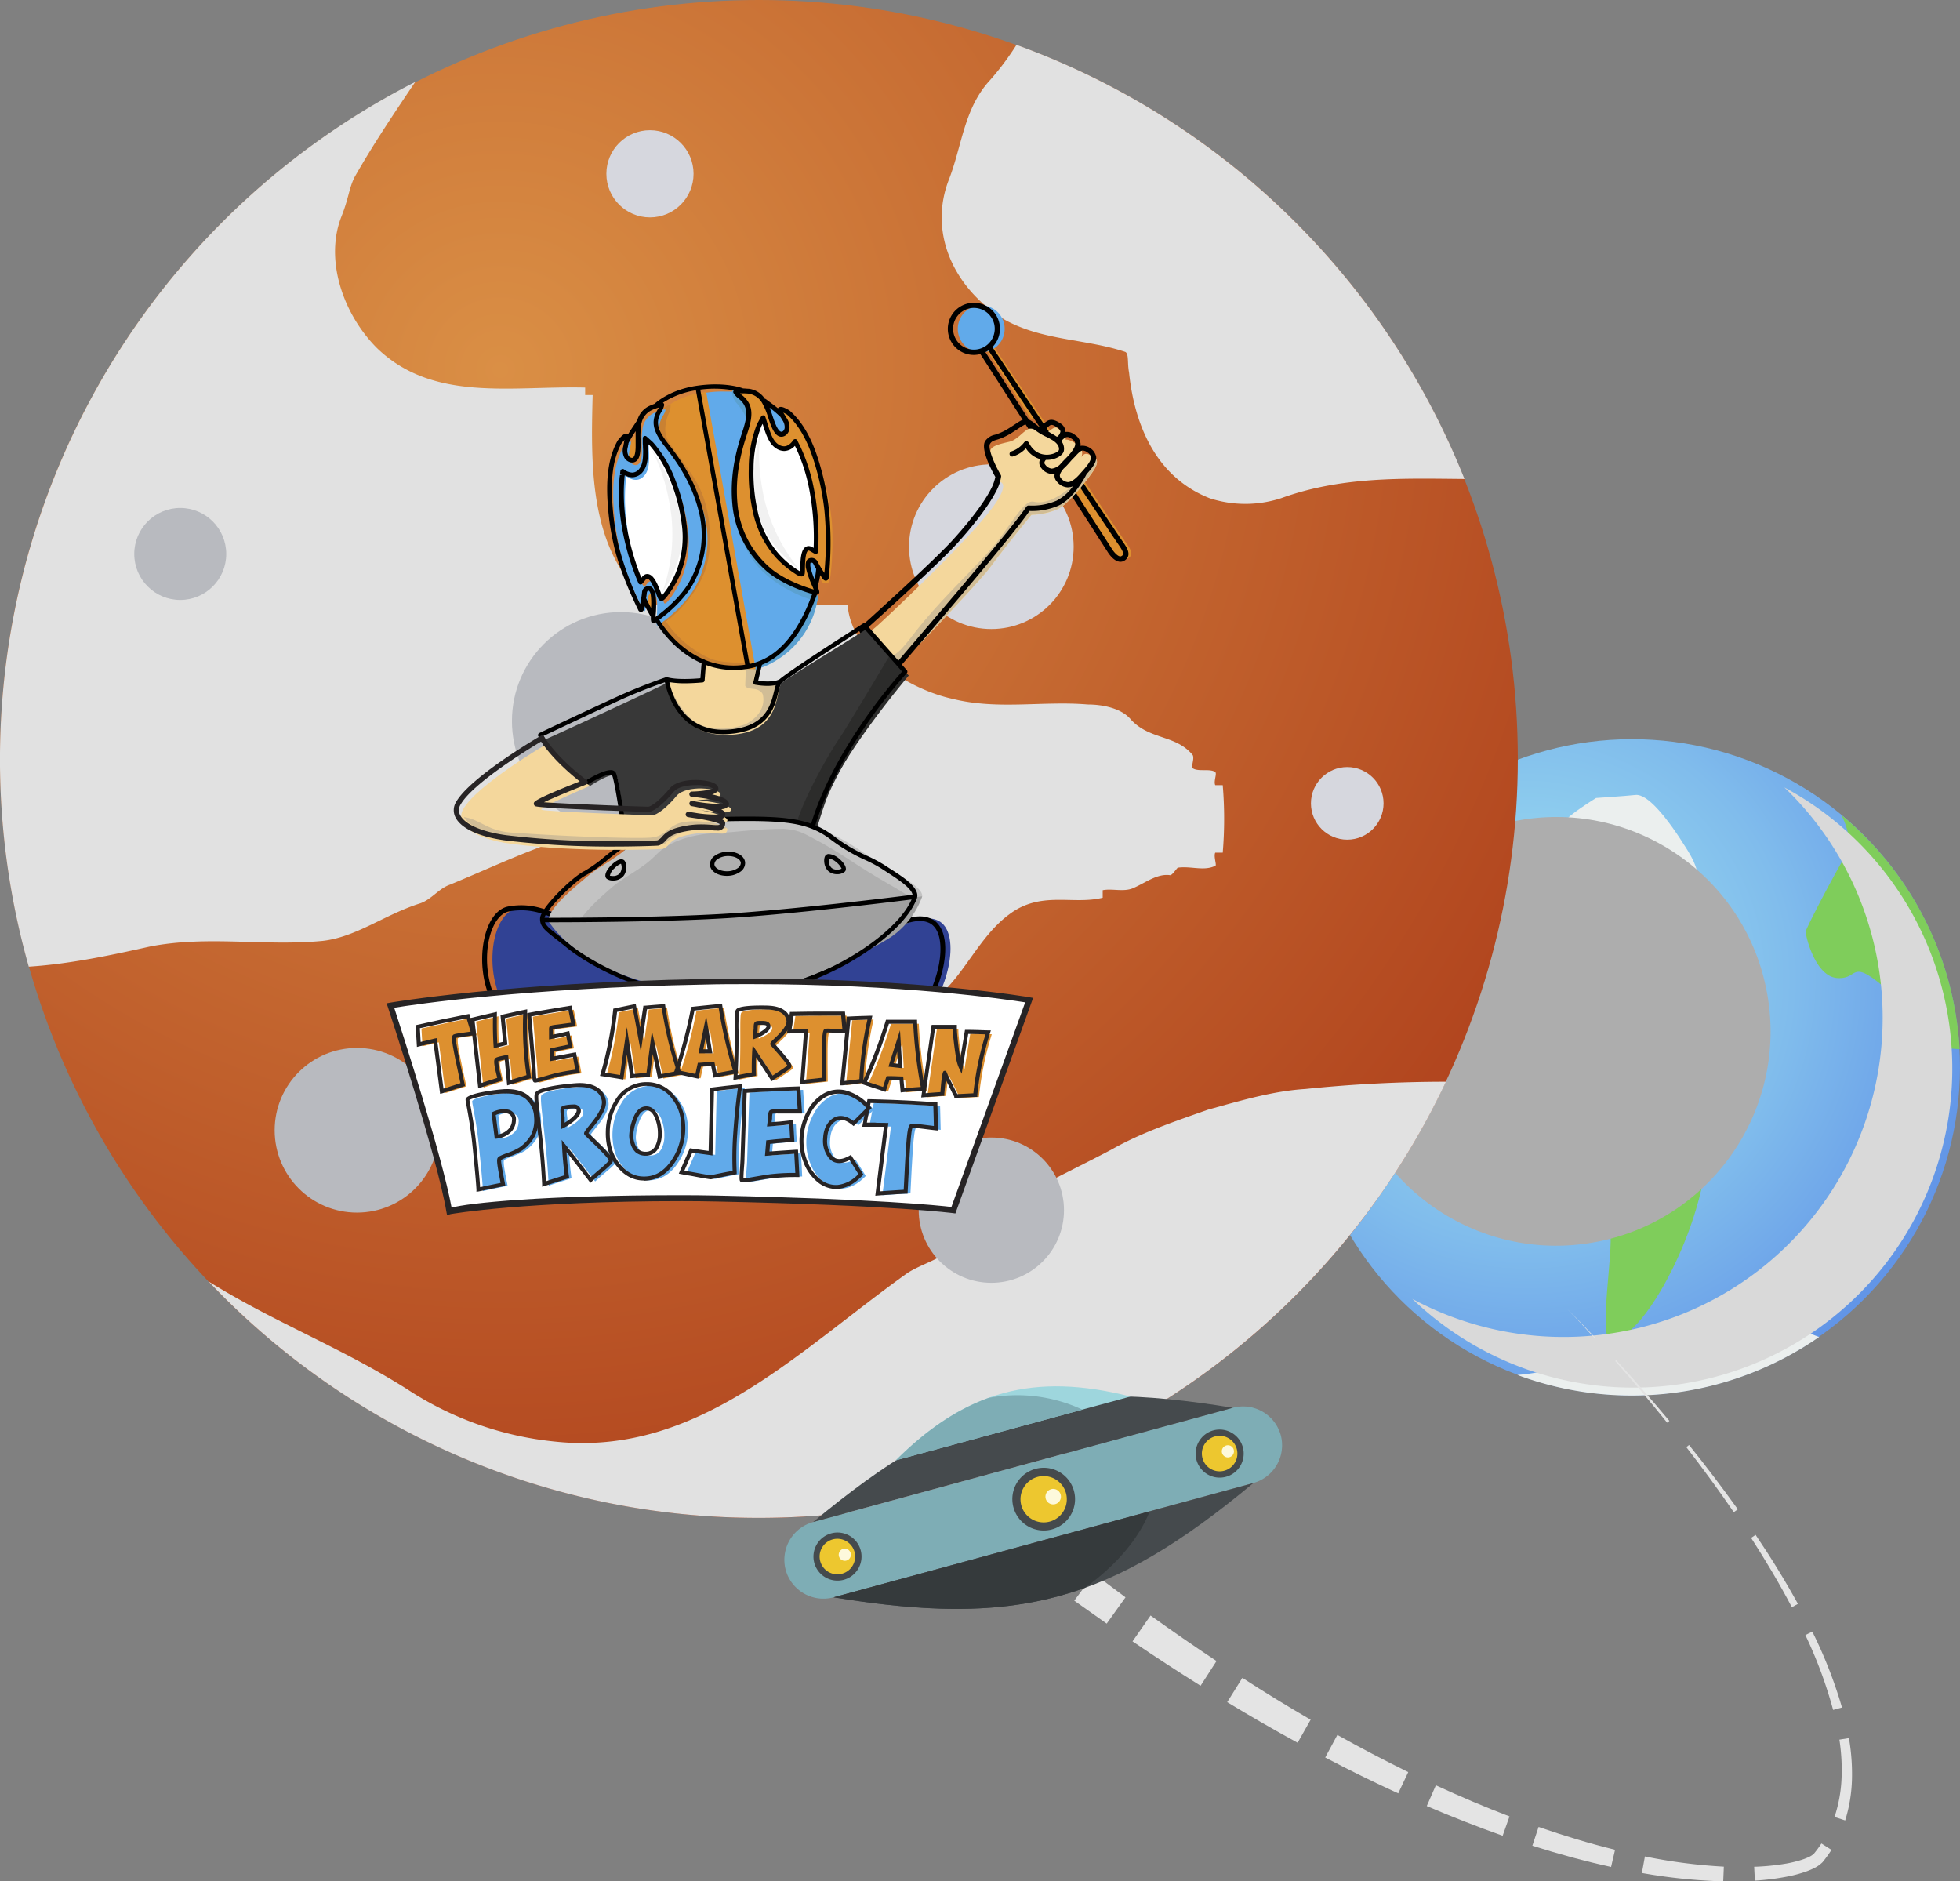 <svg xmlns="http://www.w3.org/2000/svg" xmlns:xlink="http://www.w3.org/1999/xlink" viewBox="0 0 645.69 619.71"><rect x="0" y="0" width="645.69" height="619.71" fill="#808080" stroke="none"/><defs><style>.cls-1{isolation:isolate;}.cls-2{fill:url(#radial-gradient);}.cls-3{fill:#7fcd5b;}.cls-4{fill:#ebefee;}.cls-5{fill:#d9d9d9;mix-blend-mode:multiply;}.cls-6{fill:#adadad;mix-blend-mode:soft-light;}.cls-7{fill:url(#radial-gradient-2);}.cls-10,.cls-11,.cls-8{mix-blend-mode:color-burn;}.cls-9{fill:#e1e1e1;}.cls-10{fill:#d6d7de;}.cls-11{fill:#b8babf;}.cls-12{fill:#fff;}.cls-13{fill:#dd902f;}.cls-14{fill:#61aaea;}.cls-15{fill:#f4d79c;}.cls-16{fill:#d1bd96;}.cls-17,.cls-24{fill:#383838;}.cls-18{fill:#2c2c2b;}.cls-19{fill:#ddd;opacity:0.4;}.cls-20{fill:#5ba1d1;}.cls-21{fill:none;stroke:#000;stroke-linecap:round;stroke-linejoin:round;stroke-width:0.47px;}.cls-22{fill:#c98132;}.cls-23{fill:#314294;}.cls-24{stroke:#272425;stroke-miterlimit:10;stroke-width:0.61px;}.cls-25{fill:#c3c3c3;}.cls-26{fill:#afafaf;}.cls-27{fill:#a0a0a0;}.cls-28{fill:#272425;}.cls-29{fill:#e4e4e4;}.cls-30{fill:#7eadb5;}.cls-30,.cls-31,.cls-32,.cls-33,.cls-34,.cls-35{fill-rule:evenodd;}.cls-31{fill:#454a4d;}.cls-32{fill:#9ed6dd;}.cls-33{fill:#353a3c;}.cls-34{fill:#edc72f;}.cls-35{fill:#fdf9dc;}</style><radialGradient id="radial-gradient" cx="191.01" cy="-29.37" r="154.09" gradientTransform="translate(322.77 355.88)" gradientUnits="userSpaceOnUse"><stop offset="0" stop-color="#9de0f0"/><stop offset="0.21" stop-color="#95d6ef"/><stop offset="0.57" stop-color="#80bcec"/><stop offset="1" stop-color="#6194e7"/></radialGradient><radialGradient id="radial-gradient-2" cx="164.81" cy="121.88" r="433.17" gradientUnits="userSpaceOnUse"><stop offset="0" stop-color="#da8f45"/><stop offset="1" stop-color="#ad3d1a"/></radialGradient></defs><title>logo</title><g class="cls-1"><g id="Capa_1" data-name="Capa 1"><circle class="cls-2" cx="542.25" cy="361.76" r="108.07" transform="translate(-64.88 102.75) rotate(-11.27)"/><path class="cls-3" d="M450.82,304.13c-.5,3.5-1.35,6.61-2.8,8-3.76,3.54-10.11,26.29,6.57,37.21,0,0-10.34-20.65-1.6-16.43,7.51,3.62,7.46,9.1,12.44,21.8,2.84,7.25,29.73,23.42,37,18.29,2-1.38-.49-12.14-11.83-15.75-2.15-.68-6-1.59-9-11.34-1.55-5,1.58-9.53,7.38-9.84s6.06-1.18,11.59-.05,10.54-11.32,12.1-11.91,10.1-15.13,10.48-17.44,5.41-12,4.09-15.89c-1.42-4.18-12.82-9.73-16.74-5.6s-19.22-4-20.56-3.72-10.48-2.34-14.43-4.69A108.41,108.41,0,0,0,450.82,304.13Z" transform="translate(-4.65 -10.14)"/><path class="cls-3" d="M500.18,396.1c6,13.73,19.68,9.35,34.53,19.21,2.35,1.56-3.83,35.74.44,36.18,11.59,1.18,36-46.81,31.22-71.28-3.36-17.09-9.58-25.47-25.63-28.45-7.81-1.45-30.23,15.4-38.77,18.86C495.1,373.41,497.54,390.06,500.18,396.1Z" transform="translate(-4.65 -10.14)"/><path class="cls-4" d="M530.45,273s-10,6.19-9.79,7.43,7.37,4.65,12.82,7.75,4.45,9.42,13.74,12.4S559.3,303,560,301.91s7.68-.24.57-11.71S547.24,271.6,543.46,272,530.45,273,530.45,273Z" transform="translate(-4.65 -10.14)"/><path class="cls-3" d="M612.57,292c-5.74,10-12.94,24-13.06,25s3,14.87,10.46,15.31,3.72-7.18,17,4.35-5.16,17.78,15,18.6c3.4.14,6.1.31,8.25.48a109,109,0,0,0-1.92-15,107.62,107.62,0,0,0-37-62.1C613.56,283.27,614.73,288.19,612.57,292Z" transform="translate(-4.65 -10.14)"/><path class="cls-4" d="M597.42,447.15c-2.66-2-18.4,4.63-23.61,7.6s-8.12,2.9-15.37,6.93-7.37,1.79-12.08,2.41-18.36-5-20.75-5.53-8.95,3.59-21.1,4.49a108.26,108.26,0,0,0,99.43-12.51A21.94,21.94,0,0,1,597.42,447.15Z" transform="translate(-4.65 -10.14)"/><path class="cls-5" d="M592.47,269.51A105.13,105.13,0,0,1,469.93,438,105.13,105.13,0,1,0,592.47,269.51Z" transform="translate(-4.65 -10.14)"/><circle class="cls-6" cx="517.31" cy="349.93" r="70.6" transform="translate(-63.05 97.65) rotate(-11.27)"/><circle class="cls-7" cx="250.01" cy="250.01" r="250.01"/><g class="cls-8"><path class="cls-9" d="M405,268.78c-.62-1.24.62-3.71,0-4.33-1.85-1.24-5.56,0-7.42-1.24-.62-.62.62-3.09,0-4.33-5.56-6.8-14.21-4.94-20.39-11.74-3.09-3.71-9.27-4.94-14.21-4.94-14.83-1.24-29.66,1.85-44.49-1.85-14.21-3.09-33.37-14.83-34.6-30.89H219.66c-21-16.68-20.39-45.1-19.77-69.2h-2.47V137.8c-24.1-.62-50,4.94-68.58-13-11.12-11.12-17.3-29-11.74-43.25,2.47-6.18,2.47-9.27,4.33-13,6.07-10.73,12.84-20.76,20-31.41A250.4,250.4,0,0,0,14.13,328.56c13-.84,26.2-3.55,39.94-6.64,19.16-3.71,37.69,0,56.85-1.85,11.12-1.24,20.39-8.65,32.13-12.36,3.71-1.23,6.18-4.94,9.88-6.18,10.5-4.33,19.77-8.65,29.66-12.36,13.59-5.56,30.27-6.8,40.78-1.24,9.27,5.56,16.68,16.68,26.57,24.71,9.27,8,18.54,14.21,26.57,22.86,10.5,11.12,22.24,9.27,31.51,6.18,12.36-4.94,17.3-21.62,29-30.27,10.5-8,21-3.09,30.89-5.56v-2.47c3.09-.62,6.8.62,9.89-.62,4.32-1.85,8-4.94,12.36-4.33.62,0,1.85-1.85,2.47-2.47,4.33-.62,8.65,1.23,12.36-.62.62,0-.62-3.09,0-4.33h2.47a133.78,133.78,0,0,0,0-22.24Z" transform="translate(-4.65 -10.14)"/><path class="cls-9" d="M402.55,375.68c-10.5,3.71-21.63,7.41-31.51,13C352.5,398.54,334,406,317.9,421.4c-3.71,3.71-9.27,4.94-14.21,8-36.45,26-69.2,60.55-116.16,55.61a108,108,0,0,1-48.81-17.3c-22-13.89-43.45-21.82-65.38-35.47a249.3,249.3,0,0,0,181.33,77.89c100,0,186.37-58.77,226.33-143.67a453.35,453.35,0,0,0-46.31,2.39C424.18,369.5,413.68,372.59,402.55,375.68Z" transform="translate(-4.65 -10.14)"/><path class="cls-9" d="M339.51,24.92a91.7,91.7,0,0,1-8.64,11.55c-8.65,9.27-9.27,21.63-13.59,32.75-6.8,17.3,1.24,35.84,18.54,46.34,12.36,6.8,26.57,6.18,39.54,10.5,1.24.62.62,3.71,1.24,6.8,1.85,17.92,9.27,34.6,26.57,41.4a38.1,38.1,0,0,0,23.48,0c20-7.27,40.29-6.52,60.45-6.35A250.76,250.76,0,0,0,339.51,24.92Z" transform="translate(-4.65 -10.14)"/></g><circle class="cls-10" cx="443.83" cy="264.63" r="11.96"/><circle class="cls-10" cx="214.12" cy="57.25" r="14.36"/><circle class="cls-10" cx="326.58" cy="180.08" r="27.12"/><circle class="cls-11" cx="117.6" cy="372.31" r="27.12"/><circle class="cls-11" cx="59.38" cy="182.47" r="15.15"/><circle class="cls-11" cx="204.54" cy="237.51" r="35.89"/><circle class="cls-11" cx="326.58" cy="398.63" r="23.93"/><path class="cls-12" d="M222.67,206.93s6.82-6.38,7.44-16-1.21-18.55-4.57-25.29a38.09,38.09,0,0,0-8.11-10.92c-.26-.24,1.23,3.48,0,7.19s-3.37,6.53-7.3,3.68c.06,0-1.81,12.27.76,21.81s4.45,15,4.45,15,1.59-3.49,2.88-2.37S221.4,206.31,222.67,206.93Z" transform="translate(-4.65 -10.14)"/><path class="cls-12" d="M268.89,199.24c1.13.59.31-6.45.82-7.27a1.7,1.7,0,0,1,2.33-.84c.92.54,1.77.84,1.77-1.15s-.43-12.56-2-19.59a86.73,86.73,0,0,0-5.19-14.85s-2.58,3.38-4.59,2.25a10,10,0,0,1-4.15-4.54c-.54-1.42-2-4.52-2-4.52a42.26,42.26,0,0,0-2.72,26.69C256.54,190.32,261.4,195.31,268.89,199.24Z" transform="translate(-4.65 -10.14)"/><path class="cls-13" d="M370.61,192s3.79,3.24,5.74,2,.64-3.16-.94-5.35-44.35-65.85-44.35-65.85-1.56.11-1.69,1a3.29,3.29,0,0,0,.53,2l14.12,22c.42.65,1.77-.19,2.6,1.36s-.7,1.59-.39,2.09C358.1,169.8,370.61,192,370.61,192Z" transform="translate(-4.65 -10.14)"/><path class="cls-14" d="M334.48,114.43a7.72,7.72,0,1,1-10.61-2.55A7.72,7.72,0,0,1,334.48,114.43Z" transform="translate(-4.65 -10.14)"/><path d="M374.3,188.23c-1.48-2.07-38.85-58-42.73-63.75a8.56,8.56,0,0,0-6.1-14.6,8.58,8.58,0,0,0-7.31,13.07,8.5,8.5,0,0,0,7.33,4.1,8.69,8.69,0,0,0,2.11-.28l42,65.26c.2.32,2,3.16,4.16,3.16h0a2.44,2.44,0,0,0,1.27-.36,2.7,2.7,0,0,0,1.34-1.77C376.62,191.6,375.62,190.08,374.3,188.23ZM319.64,122a6.85,6.85,0,1,1,11.69-7.15,6.78,6.78,0,0,1,.83,5.18,6.85,6.85,0,0,1-12.51,2Zm55,70.68c0,.15-.11.38-.54.63a.64.64,0,0,1-.36.11c-.86,0-2.09-1.37-2.71-2.36l-41.75-64.93.49-.26.49-.3c4.81,7.19,41.14,61.53,42.64,63.63C373.7,190.36,374.8,191.9,374.63,192.72Z" transform="translate(-4.65 -10.14)"/><path class="cls-15" d="M298.88,231.39s27.83-28.67,32.35-34.86,13.22-16.79,13.22-16.79a23,23,0,0,0,8.42-1.76c4.24-1.83,11.72-12.28,11.89-12.6s2.31-3.31.62-4.34-3.11-2.44-4.54-.29c0,0,1.32-2.37-1.42-4.25s-3.74-1.53-3.74-1.53a2.66,2.66,0,0,0-1.32-2.94c-1.82-1-1.57-1.54-3.15-.59a9.21,9.21,0,0,0-2.5,2.2s-3.53-3.09-5.38-2.13-3.65,3.53-6.09,4.12-6.3,1.33-6.32,3.09A18.74,18.74,0,0,0,334.33,169s4.15.73-6.43,12.94S297,213.27,293.7,216.22s-4.27,2.53-3.82,5.56S298.88,231.39,298.88,231.39Z" transform="translate(-4.65 -10.14)"/><path class="cls-16" d="M364.86,165.05c.13-.25,2.3-2.85.33-4.13-2.13,1.28-4,5.31-5.58,7.24-2.51,3.11-8.92,8.5-14.39,7.25-2.45-.57-4.78,3.13-10.7,11.36s-18.72,19.08-28.77,32.09c-6.33,8.2-4.77,4.81-8.43,9.22.7,4,5.1-.62,5.1-.62s24.28-24.77,28.81-31,13.22-16.79,13.22-16.79a23,23,0,0,0,8.42-1.76C357.1,176.15,364.7,165.37,364.86,165.05Z" transform="translate(-4.65 -10.14)"/><path d="M365.75,160.5A4.68,4.68,0,0,0,360.6,157a3.65,3.65,0,0,0,0-.91,3.81,3.81,0,0,0-1.78-2.66,4,4,0,0,0-3.15-1s0,0,0-.07a3.44,3.44,0,0,0-1.82-2.84c-3.29-2.19-4.63-.77-6.44,1.51-.69-.47-1.26-.93-1.77-1.34a9,9,0,0,0-2-1.32c-1.42-.59-2.6.19-4.56,1.5-.75.49-1.65,1.09-2.76,1.75a17.38,17.38,0,0,1-3.91,1.72,5.11,5.11,0,0,0-3.24,2.13c-1.54,2.74,2.26,9.8,3.38,11.77a15.19,15.19,0,0,1-1.57,4.23c-1,1.93-4.16,7.37-12.37,16.44-6.91,7.64-30.51,28.76-30.75,29a.9.9,0,0,0-.25.91l8.39,15.89a.87.87,0,0,0,.66.59h.17a.87.87,0,0,0,.67-.31c1.72-2,39.61-45.68,46.31-55.54a22.12,22.12,0,0,0,9.35-1.68c5.1-2.15,9-9.53,9.45-10.45C364.54,164.19,366,162.33,365.75,160.5ZM359.3,160c1-1.05,1.55-1.46,2.09-1.46a3,3,0,0,1,1.59.7,2.18,2.18,0,0,1,1.05,1.44c.15,1.37-1.63,3.35-3.53,5.45l-.22.26c-1.54,1.71-2.81,2.55-3.86,2.55a3.16,3.16,0,0,1-2.27-1.3c-.69-.77-.32-1.7.91-3.16a17.29,17.29,0,0,0,1.39-1.39l.22-.24,1.25-1.42C358.38,161,358.84,160.51,359.3,160Zm-1.44-5.21a2.14,2.14,0,0,1,1,1.44c.12,1-.91,2.46-2.25,4l-.63.65c-.76.77-1.5,1.54-2.15,2.28a4.7,4.7,0,0,1-2.66,1.34A3,3,0,0,1,349,163.2a.88.88,0,0,1-.28-.73,1.59,1.59,0,0,1,.5-.85,8.32,8.32,0,0,0,1.58-.09c2.31-.37,4.13-1.62,4.33-2.95a4.06,4.06,0,0,0-.86-3.17C355.81,153.82,356.37,153.74,357.87,154.8Zm-4.94-3.85c.7.47,1.06.94,1.06,1.39a2.64,2.64,0,0,1-1.1,1.67l-.29-.15a14.74,14.74,0,0,0-1.68-1c-.67-.42-1.33-.85-1.77-1.17C350.7,149.77,351,149.69,352.93,150.95Zm-.35,24.18a20.45,20.45,0,0,1-8.87,1.54,1,1,0,0,0-1,.48c-5.45,8.26-38.93,46.79-45.39,54.49l-7.73-13.86c3.22-2.9,24-21.59,30.46-28.72,8.34-9.22,11.6-14.83,12.62-16.82a14.32,14.32,0,0,0,1.79-5.16.87.87,0,0,0-.11-.48c-2-3.38-4.36-8.81-3.54-10.25.48-.76,1-1,2.28-1.37a19.17,19.17,0,0,0,4.25-1.88c1.15-.68,2.06-1.29,2.83-1.8,1.65-1.09,2.4-1.57,2.93-1.34a7.84,7.84,0,0,1,1.55,1.08,20.21,20.21,0,0,0,4.69,3c.36.16.65.31.94.47s.78.46,1.15.66c2,1.32,2.18,2.42,2.07,3.2-.06.32-1.13,1.22-3,1.49-1.38.21-4.84.26-6.93-3.9a.87.87,0,0,0-.78-.47,1,1,0,0,0-.82.47,8.57,8.57,0,0,1-4.13,2.88.87.87,0,0,0,.44,1.68,9.62,9.62,0,0,0,4.34-2.71,8.34,8.34,0,0,0,4.71,3.58,2.7,2.7,0,0,0-.27.9,2.62,2.62,0,0,0,.67,2.07,4.7,4.7,0,0,0,3.48,1.92h.06a4.07,4.07,0,0,0,.87-.11,2.77,2.77,0,0,0,.72,2.65,4.78,4.78,0,0,0,3.56,1.87,4.34,4.34,0,0,0,1.68-.36A15,15,0,0,1,352.58,175.13Z" transform="translate(-4.65 -10.14)"/><path class="cls-15" d="M224,235.59c.18,1.28,6.91,17.76,20.09,16.86s14.41-5.79,16.1-9.69c2.15-4.93,1.32-7.9,1.32-7.9s-7.34,1-7.7-.24,2.51-7.75,2.51-7.75-3.72,2.84-11,1.69-9.87-3.88-9.87-3.88l.69,9.52S223.82,234.5,224,235.59Z" transform="translate(-4.65 -10.14)"/><path class="cls-16" d="M258.58,235.63c-.21-.05-2.6.14-3.75.23a1.69,1.69,0,0,1-1.87-2.23,24.14,24.14,0,0,1,1.56-4.61l-4.13,1.14s-.23,5.06-.23,5.74,1,1,2.76,1.17,2.88,1.1,3.06,2c1.25,6.25-5.25,9.48-6,9.74-7.57,2.54-14.42,1.27-17.7-1.91a29.66,29.66,0,0,1-6.82-10.44l-.68,0s-1.61-1.28-1.45-.56a7.21,7.21,0,0,0,.77,1.7s5.34,15.61,17.17,14.77,12.94-3,14.86-4.93a17,17,0,0,0,3.56-7.08c.31-1.49,1-5.63,1-5.63Z" transform="translate(-4.65 -10.14)"/><path class="cls-17" d="M204.13,340s9.25-27.17,8.77-34.63-3.82-37.79-5.16-39.54-8.75,3.24-8.75,3.24-4.71-1.76-9.29-8-5.56-7.29-5.56-7.29c4.52-1.93,35.9-16.49,40-18.56.84,1.78,3.44,17.73,20.73,17s15.07-14.06,17.23-16.94c1-1.38,16.87-10.8,28.43-18.19l13.26,15.48S271,267.33,270.59,299.66c-.27,19,16.94,40.35,16.94,40.35a95.67,95.67,0,0,1-16,6.74,82.14,82.14,0,0,1-22.82,4.13C228.23,351.36,204.13,340,204.13,340Z" transform="translate(-4.65 -10.14)"/><path class="cls-18" d="M265.72,288.6c-.45-9.24,12.52-31,15.13-34.74s16.63-27.38,16.63-27.38l6.56,6.17s-22.12,26.16-27,40.26-10.74,32.54-1.47,48.52S288.15,341,288.15,341a79.54,79.54,0,0,1-30.52,7.58A166.76,166.76,0,0,0,265.72,288.6Z" transform="translate(-4.65 -10.14)"/><path class="cls-13" d="M218.9,204.59a8.59,8.59,0,0,1,1.64,4.24c.06,1.55-.06,2.84-.75,2.6s-1.71-1.79-2.13-2.44a4.16,4.16,0,0,1-.7-2.59C217.08,205.53,218.22,203.8,218.9,204.59Z" transform="translate(-4.65 -10.14)"/><path class="cls-14" d="M271.39,195.66a5.87,5.87,0,0,0-.27,3.68c.42,1.19.93,2.12,1.51,1.72a6,6,0,0,0,1.27-2.48,2.8,2.8,0,0,0-.11-2.17C273.41,195.81,271.8,194.86,271.39,195.66Z" transform="translate(-4.65 -10.14)"/><path class="cls-14" d="M273.16,205.81C266,203,260,199,255.89,192.94a30.65,30.65,0,0,1-5-12.2c-.32-1.83-.51-3.7-.69-5.51v-.14a35.58,35.58,0,0,1,.45-12.46c.72-2.78,1.58-6.07,2.61-9.39,1.33-4.36.38-7.72-2.91-10.28a9.29,9.29,0,0,1-1.48-1.57,1.26,1.26,0,0,1-.29-1.17.9.9,0,0,1,.42-.5c-1-.24-1.94-.42-2.85-.54l-.12,0-.51-.06-.26,0-.41,0-.38,0-.29,0-.65,0a33.85,33.85,0,0,0-7.72.65l17.73,91.06c0-.05,2.34-.94,2.56-1,.85-.36,1.7-.75,2.52-1.16a30.74,30.74,0,0,0,4.32-3.09,28.89,28.89,0,0,0,4.15-3.68,27.44,27.44,0,0,0,5.2-8.74c.38-1,.72-2,1-3,.2-.68.38-1.38.58-2.06C274.38,206.12,273.71,206,273.16,205.81Z" transform="translate(-4.65 -10.14)"/><path class="cls-14" d="M260.67,151.81c.65,1.34,2.82,1.39,2.82-.33a7.19,7.19,0,0,0-1.14-3.23,20.43,20.43,0,0,0-4.75-4.7c.31.88.67,1.75,1,2.61.22.53.86,2.12.65,1.59" transform="translate(-4.65 -10.14)"/><path class="cls-19" d="M255.79,150.18a58.1,58.1,0,0,0-2.07,25.6,31.54,31.54,0,0,0,8.51,16.82,52.83,52.83,0,0,0,5.79,5.15,57.37,57.37,0,0,1-11.61-23.34C253.42,160.77,255.21,152.46,255.79,150.18Z" transform="translate(-4.65 -10.14)"/><path class="cls-20" d="M252.64,228.77l.36,1.89a26.14,26.14,0,0,0,5.19-1.8A28.88,28.88,0,0,0,274,207.57c.22-2.09-1.2-1.57-1.74-1.79a36.24,36.24,0,0,1-17.06-13.32,30.78,30.78,0,0,1-5-12.21c-.31-1.82-.5-3.7-.69-5.5v-.15a35.31,35.31,0,0,1,.46-12.44c.72-2.79,1.58-6.08,2.6-9.4,1.33-4.35.38-7.71-2.91-10.29a9.19,9.19,0,0,1-1.47-1.56,1.25,1.25,0,0,1-.29-1.17.89.89,0,0,1,.43-.51c-.83-.2-1.62-.35-2.37-.47-.36,1.11.27,2.9,1.29,4.09,1.57,1.84,3.61,4.47,3.64,7.54s-3.38,11.2-4.47,18.35c-1.28,8.36,1.65,18.32,5.33,24.45,6.12,10.21,19.75,14.36,19.75,14.36a34.51,34.51,0,0,1-9.14,15.91C259.11,226.69,254.52,228,252.64,228.77Z" transform="translate(-4.65 -10.14)"/><path class="cls-13" d="M278.58,180.92a84.72,84.72,0,0,0-2.12-11.6c-1.91-7.33-6-18.3-11.82-23.31-.72-.4-2.11-1.26-2.66-1s.87,2.14,1.22,2.79c.62,1.14,1.36,2.26,1,3.63s-1.42,2.27-2.64,1.51c-1-.63-1.7-2.38-2.1-3.44-.83-2.17-1.41-4.63-2.58-6.64a.67.67,0,0,0-.07-.12,6.86,6.86,0,0,0-5.21-3.76c-1.09-.1-3.31-.29-4.21.25a5.44,5.44,0,0,0,1.29,1.45c3.65,2.85,3.5,6.06,2,10.84-1,3.3-4.73,13-3.61,24.71a31.88,31.88,0,0,0,5.29,15,33.81,33.81,0,0,0,5.83,6.55c5.53,4.73,14.59,7.38,15.55,7.44a.88.88,0,0,0,.3,0,1.78,1.78,0,0,0-.12-.58c-.32-1-2.58-5.7-2.81-7.74-.08-.68-.06-1.86.51-2.1a1.45,1.45,0,0,1,2,.84c.53,1.11,1.23,5.47,1.79,6.13a1.55,1.55,0,0,0,2.32.05C278.54,201.12,279.35,187.74,278.58,180.92Zm-4.85,11-1.34-.79a2.06,2.06,0,0,0-1-.36c-2.62.14-1.7,8.26-2.13,8.47s-1.36-.37-1.67-.56a31.1,31.1,0,0,1-3.37-2.45,29,29,0,0,1-3.09-2.95,32,32,0,0,1-7.37-14.76,57.67,57.67,0,0,1-1.32-14A39.16,39.16,0,0,1,255,150.37a9.45,9.45,0,0,1,.51-1c.11-.19.23-.41.36-.65l.52-1,.33,1.06c.13.42.25.79.35,1.15.21.68.39,1.29.6,1.86.88,2.5,1.8,4.33,3.36,5.34,3.64,2.36,5.94-1.63,5.94-1.63l.29.59.23.47c.14.28.28.54.41.81a63.7,63.7,0,0,1,4.26,13C273.09,174.58,273.73,191.92,273.73,191.92Z" transform="translate(-4.65 -10.14)"/><path class="cls-21" d="M251.06,229.69" transform="translate(-4.65 -10.14)"/><path class="cls-21" d="M234.63,138.2" transform="translate(-4.65 -10.14)"/><path class="cls-13" d="M224.53,214.52a36.21,36.21,0,0,0,11.58-18.28,30.5,30.5,0,0,0,.56-13.17c-.32-1.82-.76-3.65-1.2-5.41l0-.14a35.66,35.66,0,0,0-4.63-11.57c-1.61-2.37-3.53-5.18-5.61-8-2.73-3.65-3-7.14-.73-10.66a9.45,9.45,0,0,0,.86-2,1.27,1.27,0,0,0-.12-1.21.91.91,0,0,0-.57-.33c.86-.56,1.7-1,2.49-1.47l.11-.05.46-.24.24-.11.38-.18.34-.16.27-.12.59-.26a31.75,31.75,0,0,1,7.74-1.89l16.31,91.31c-8,0-18.87-1.88-24.71-7.74-.27-.28-.55-.56-.82-.87l-.28-.29c-.18-.2-.36-.39-.53-.61s-.22-.24-.31-.37-.33-.38-.49-.58l-.32-.39c-.16-.19-.31-.4-.46-.59l-.32-.42c-.16-.2-.31-.41-.46-.62l-.3-.41-.48-.7-.26-.38c-.22-.33-.44-.67-.67-1l0-.09A9.21,9.21,0,0,0,224.53,214.52Z" transform="translate(-4.65 -10.14)"/><path class="cls-22" d="M251,228.37l.59,1.89c-10.29.48-18.67-2.52-24.5-8.39-.28-.28-.55-.56-.82-.86-.09-.09-.18-.19-.27-.29s-.36-.4-.54-.61l-.31-.36-.49-.57-.33-.41c-.15-.19-.3-.39-.46-.59l-.33-.41c-.14-.21-.3-.41-.45-.62l-.3-.42c-.17-.22-.32-.45-.48-.69l-.26-.38c-.23-.34-.45-.68-.67-1a.41.41,0,0,0-.05-.08,10.47,10.47,0,0,0,1.42-1,36.31,36.31,0,0,0,11.59-18.29,30.77,30.77,0,0,0,.56-13.16c-.33-1.83-.78-3.66-1.21-5.42l0-.14a35.45,35.45,0,0,0-4.63-11.57c-1.61-2.38-3.53-5.19-5.61-8-2.72-3.65-3-7.13-.73-10.66a13.74,13.74,0,0,0,.86-2l1.93-1.09a5,5,0,0,1-.37,2.6c-.94,2.23-1.9,5.42-.89,8.32s7,9.41,10.39,15.78c4,7.44,4.61,17.81,3.22,24.81-2.32,11.68-13.75,20.17-13.75,20.17a34.52,34.52,0,0,0,14,11.9C242.22,228.78,249,228.31,251,228.37Z" transform="translate(-4.65 -10.14)"/><path class="cls-13" d="M215.33,160.43a1.45,1.45,0,0,1-1.11,1.39,2.42,2.42,0,0,1-.56.09,2.25,2.25,0,0,1-2.21-1.68c-.2-1,.41-2,.65-2.95.44-1.78,1.83-3.45,3.12-5,0,.48,0,1,.05,1.43s0,.91,0,1.36,0,2.25,0,1.69" transform="translate(-4.65 -10.14)"/><path class="cls-19" d="M218.22,156.71a58.27,58.27,0,0,1,10.57,23.41,31.6,31.6,0,0,1-2.34,18.71,52.65,52.65,0,0,1-3.73,6.79,57.36,57.36,0,0,0,3.07-25.88C224,165.87,219.55,158.65,218.22,156.71Z" transform="translate(-4.65 -10.14)"/><path class="cls-21" d="M234.17,137.93" transform="translate(-4.65 -10.14)"/><path class="cls-14" d="M216.68,211.31c.28.59.52-.13.61-.43a27.18,27.18,0,0,0,.85-3.85,1.45,1.45,0,0,1,1.62-1.47c.62,0,1,1.13,1.19,1.8.47,2-.07,7.2,0,8.24a1.76,1.76,0,0,0,.08.58s.1,0,.29-.07c.89-.38,8.52-5.92,12.15-12.23a33.59,33.59,0,0,0,3.28-8.15,31.75,31.75,0,0,0-.09-15.94c-2.9-11.45-9.65-19.28-11.72-22.05-3-4-4.21-7-1.74-10.9a5.07,5.07,0,0,0,.72-1.78c-1-.2-3,.71-4,1.18a6.88,6.88,0,0,0-3.63,5.3,1.23,1.23,0,0,1,0,.14c-.42,2.28-.13,4.8-.19,7.11,0,1.14-.1,3-.83,3.95-.89,1.14-2.3.54-3-.53s-.45-2.48-.25-3.76c.12-.73.83-3,.22-3s-1.63,1.2-2.18,1.82c-3.82,6.69-3.7,15.32-3,22.87a84,84,0,0,0,1.91,11.64C210.42,198.41,213.71,205.18,216.68,211.31Zm-.88-9.46c-.27-.79-.57-1.6-.85-2.37a55.83,55.83,0,0,1-2-6.23,94.56,94.56,0,0,1-1.84-10.51,63.6,63.6,0,0,1-.36-13.66c0-.3.07-.59.11-.91l.07-.51L211,167s3.51,3,6.13-.46c1.13-1.48,1.37-3.52,1.36-6.17,0-.61,0-1.23-.07-1.95,0-.37,0-.76-.05-1.2l0-1.11.81.74.56.49a10.75,10.75,0,0,1,.82.75,39.29,39.29,0,0,1,7.19,12.43,57.57,57.57,0,0,1,3.48,13.66,32,32,0,0,1-2,16.39,28.9,28.9,0,0,1-1.91,3.81,31.32,31.32,0,0,1-2.35,3.44c-.22.28-.9,1.15-1.38,1.09s-2.34-8-4.86-7.26a2.09,2.09,0,0,0-.83.69l-1,1.19-.35-.52a2.66,2.66,0,0,0-.24-.34A3.43,3.43,0,0,1,215.8,201.84Z" transform="translate(-4.65 -10.14)"/><path d="M277.73,178a84.87,84.87,0,0,0-2.14-11.72c-1.81-7-4.68-15.66-10.93-21l-.26-.14c-1.27-.72-2.39-1.23-3.13-.84a1,1,0,0,0-.35.32c-1.1-.89-2.33-1.79-3.14-2.39l-.69-.51a.79.79,0,0,0-.31-.2.56.56,0,0,0-.14,0,7.38,7.38,0,0,0-5.29-3.32c-.48,0-1.17-.1-1.87-.11v0c-.23-.09-5.64-2.22-15-.92-8.55,1.17-13.28,5.14-14.23,6-.63.22-1.27.49-1.88.77a7.38,7.38,0,0,0-3.85,4.94s-.1,0-.13,0a.91.91,0,0,0-.23.3c-.07.12-.25.38-.47.72-.57.84-1.41,2.1-2.15,3.3a1.23,1.23,0,0,0-.6-.21c-.83,0-1.59.81-2.49,1.86l-.29.36c-4,7-3.76,16.14-3.11,23.32A84.87,84.87,0,0,0,207,190.33c1.69,7.17,5.22,15.23,7.89,20.72a1,1,0,0,0,.91.66q.81,0,1.14-1.22c.06-.2.1-.44.16-.67.87,1.64,1.8,3.23,1.86,3.32s.06.06.1.09c0,.35,0,.63,0,.8a2.76,2.76,0,0,0,.11.75.73.73,0,0,0,0,.12.77.77,0,0,0,.63.46h.1a1.38,1.38,0,0,0,.57-.13l.22-.11c.75,1.29,9.54,15.71,25.69,15.71a28.63,28.63,0,0,0,4.82-.42c9.74-1.67,17.33-9.87,22.58-24.41a1.26,1.26,0,0,0,.35-.07.78.78,0,0,0,.43-.67.55.55,0,0,0,0-.1,2.78,2.78,0,0,0-.15-.75c-.06-.19-.21-.54-.39-1,.16-.6.57-2.22.85-3.82l.66,1c.38.55.76.82,1.18.82a1,1,0,0,0,.95-1A110.26,110.26,0,0,0,277.73,178Zm-16.06-30.66.15.24.35.56.18.33a3.88,3.88,0,0,1,.78,2.74c-.21.87-.85,1.43-1.47,1-.83-.52-1.53-2.36-1.8-3.06s-.5-1.4-.74-2.12-.58-1.73-.93-2.59A36.17,36.17,0,0,1,261.66,147.39Zm-50.18,10,.06-.37c0-.16.08-.39.14-.64,0-.1,0-.19.05-.29a36.93,36.93,0,0,1,2.31-3.86c0,.91,0,1.84,0,2.74s0,1.52,0,2.25-.06,2.73-.66,3.48a.67.67,0,0,1-.56.31,1.61,1.61,0,0,1-1.17-.79A3.84,3.84,0,0,1,211.49,157.35Zm6,49.89c.11-.64.19-1.25.24-1.73.07-.71.4-.77.72-.78a2.57,2.57,0,0,1,.56,1.22,20.7,20.7,0,0,1,.11,4.47C218.61,209.4,218,208.2,217.54,207.24Zm3-1.64c-.16-.71-.68-2.35-2.06-2.41a2.2,2.2,0,0,0-2.28,2.17c-.1,1-.35,2.51-.6,3.75A103.86,103.86,0,0,1,208.47,190a82.82,82.82,0,0,1-1.89-11.53c-.63-7-.87-15.79,2.83-22.29l.2-.24c.16-.19.49-.56.77-.86,0,.16-.06.32-.1.47h0a.74.74,0,0,0-.07.3,1.34,1.34,0,0,1,0,.14c-.07.31-.13.58-.16.76l-.06.36a5.21,5.21,0,0,0,.43,3.95c1.06,1.61,3.18,1.95,4.25.59.81-1,.95-2.81,1-4.41,0-.76,0-1.54,0-2.32a23.4,23.4,0,0,1,.22-4.83,6.16,6.16,0,0,1,3.19-4.72,15.19,15.19,0,0,1,2.61-1,3.79,3.79,0,0,1-.27.48c-2.68,4.25-1.38,7.54,1.77,11.78l.79,1c2.67,3.45,8.25,10.64,10.81,20.75a31.16,31.16,0,0,1,.09,15.56,32.79,32.79,0,0,1-3.21,7.95c-3,5.23-8.86,9.94-11.05,11.45,0-.28,0-.62.06-1A30.62,30.62,0,0,0,220.57,205.6Zm1.31,8.72c2.69-1.91,8.15-6.54,11.09-11.65a34.19,34.19,0,0,0,3.36-8.34,32.68,32.68,0,0,0-.09-16.33c-2.65-10.42-8.35-17.78-11.08-21.31l-.77-1c-2.88-3.87-3.94-6.49-1.7-10a6.17,6.17,0,0,0,.83-2.06.78.78,0,0,0-.4-.82,27.51,27.51,0,0,1,10.87-4.1l16.22,90.4C232.11,231.71,222.32,215.11,221.88,214.32Zm29.76,14.51-16.22-90.34a35.59,35.59,0,0,1,11.05.26.77.77,0,0,0-.08.88,5.93,5.93,0,0,0,1.48,1.66c3.29,2.58,3.18,5.39,1.77,10-.1.33-.24.73-.39,1.2-1.38,4.25-4.27,13.1-3.25,23.81a32.76,32.76,0,0,0,5.42,15.4,34.62,34.62,0,0,0,6,6.71c4.74,4,12,6.63,14.88,7.38C267.37,219.26,260.42,227,251.64,228.83ZM273,201a20.78,20.78,0,0,1-1.36-4.15,4.33,4.33,0,0,1,0-1.29,1.05,1.05,0,0,1,.39-.09c.1,0,.37,0,.63.54s.51,1,.86,1.54a.16.16,0,0,1,0,.06A25.77,25.77,0,0,1,273,201Zm3.27-2.08a39.92,39.92,0,0,1-2.17-3.58,2.21,2.21,0,0,0-3-1.22c-1.15.47-1.07,2.18-1,2.9a31.14,31.14,0,0,0,2.23,6.37c.05.14.1.24.16.37a.49.49,0,0,0,.05.13l.19.43c-2.5-.67-9.67-3.13-14.27-7.06a32.64,32.64,0,0,1-5.7-6.4,31.14,31.14,0,0,1-5.15-14.67c-1-10.39,1.83-19,3.18-23.18.16-.48.3-.88.4-1.22,1.54-5.06,1.66-8.59-2.3-11.68a5.68,5.68,0,0,1-.44-.39,20.66,20.66,0,0,1,2.81.08,6.3,6.3,0,0,1,4.68,3.5,23.24,23.24,0,0,1,1.76,4.34c.25.75.49,1.48.76,2.19.57,1.5,1.31,3.12,2.41,3.82,1.5.94,3.36-.08,3.82-2a5.22,5.22,0,0,0-.93-3.86l-.17-.31c-.09-.17-.24-.4-.41-.67l-.08-.11a.71.71,0,0,0-.16-.27h0l-.24-.39c.37.18.77.41,1,.53l.14.06c5.79,5,8.54,13.35,10.3,20.12a82.34,82.34,0,0,1,2.1,11.49A108.39,108.39,0,0,1,276.22,198.89Z" transform="translate(-4.65 -10.14)"/><path d="M268.24,157.08c-.13-.28-.27-.55-.42-.82l-.52-1.06a.77.77,0,0,0-.67-.43.84.84,0,0,0-.7.38s-1.19,2-3,2a3.46,3.46,0,0,1-1.85-.62c-1.4-.91-2.23-2.64-3-5-.2-.55-.37-1.12-.59-1.82-.11-.36-.22-.74-.36-1.15l-.34-1.06a.74.74,0,0,0-.66-.54.76.76,0,0,0-.76.4l-.86,1.6a10.32,10.32,0,0,0-.56,1.08,39.88,39.88,0,0,0-2.63,14.4,58,58,0,0,0,1.34,14.22,32.73,32.73,0,0,0,7.55,15.12,29.66,29.66,0,0,0,3.17,3,32.58,32.58,0,0,0,3.45,2.51,3.92,3.92,0,0,0,1.84.72,1.19,1.19,0,0,0,.58-.13c.54-.27.56-.77.58-2.45,0-1.46.09-5.88,1.23-5.94a1.55,1.55,0,0,1,.59.26l1.34.78a.76.76,0,0,0,.74,0,.79.79,0,0,0,.43-.61,82.08,82.08,0,0,0-1.58-21.76A59.28,59.28,0,0,0,268.24,157.08Zm4.45,33.54-.27-.16A2.69,2.69,0,0,0,271,190c-2.6.14-2.66,4.54-2.71,7.46,0,.3,0,.63,0,.92a6.28,6.28,0,0,1-.61-.35,32.24,32.24,0,0,1-3.29-2.38,29.91,29.91,0,0,1-3-2.87,31.32,31.32,0,0,1-7.18-14.42,56.89,56.89,0,0,1-1.31-13.84,38.4,38.4,0,0,1,2.51-13.84,9.71,9.71,0,0,1,.48-.92l.15.5c.21.68.39,1.27.59,1.83.92,2.62,1.9,4.6,3.67,5.74a5,5,0,0,0,2.69.87,4.89,4.89,0,0,0,3.52-1.7c.13.25.26.49.38.74a57.47,57.47,0,0,1,4.2,12.8A84.26,84.26,0,0,1,272.69,190.61Z" transform="translate(-4.65 -10.14)"/><path d="M216.85,153.79a.77.77,0,0,0-.45.74l0,1.12c0,.43,0,.83.06,1.27,0,.67.06,1.25.06,1.84,0,2.46-.19,4.37-1.2,5.7a3,3,0,0,1-2.41,1.35,4.68,4.68,0,0,1-2.61-1,.78.78,0,0,0-.79-.13.77.77,0,0,0-.49.63l-.12,1,.77.1-.81.19c0,.27-.07.53-.1.79a63.67,63.67,0,0,0,.37,13.83,83.36,83.36,0,0,0,5.83,21,.8.8,0,0,0,.61.44.78.78,0,0,0,.7-.27l1-1.19c.32-.38.44-.44.47-.45l.11,0c1.11,0,2.52,3.77,3.05,5.19s.77,2,1.52,2.12,1.4-.7,1.95-1.39a32.31,32.31,0,0,0,2.41-3.52,29.76,29.76,0,0,0,2-3.92,32.78,32.78,0,0,0,2-16.77,58.71,58.71,0,0,0-3.52-13.85A39.87,39.87,0,0,0,219.93,156a9,9,0,0,0-.87-.82l-1.37-1.22A.76.76,0,0,0,216.85,153.79Zm1.19,2.53a6.87,6.87,0,0,1,.75.68,38.58,38.58,0,0,1,7,12.19,57,57,0,0,1,3.43,13.48,31.23,31.23,0,0,1-1.9,16,29.63,29.63,0,0,1-1.86,3.72,32.61,32.61,0,0,1-2.3,3.36c-.19.25-.34.41-.45.53-.1-.26-.22-.58-.33-.87-1.22-3.27-2.5-6.19-4.51-6.19a1.84,1.84,0,0,0-.56.08,2.77,2.77,0,0,0-1.2.93l-.19.22A82.57,82.57,0,0,1,210.72,181a61.5,61.5,0,0,1-.36-13.48c0-.24.05-.48.09-.73,0,0,0,0,0-.1a5.49,5.49,0,0,0,2.49.66,4.52,4.52,0,0,0,3.64-2c1.27-1.68,1.53-3.86,1.52-6.64,0-.6,0-1.22-.06-2,0-.14,0-.29,0-.45Z" transform="translate(-4.65 -10.14)"/><path d="M303.36,230.87,289.9,215.65a.73.73,0,0,0-.93-.13c-9.25,5.91-24.44,15.74-27.55,18.4-1.89,1-5.45.69-7,.47.5-2.18,1.14-4.93,1.21-5.17a.72.72,0,1,0-1.39-.4c-.12.4-1.27,5.43-1.41,6a.79.79,0,0,0,.1.56.71.71,0,0,0,.48.31,24.15,24.15,0,0,0,4.12.38,14.8,14.8,0,0,0,2.68-.25c-.21.6-.37,1.3-.57,2.08-1.17,4.79-2.95,12-15.78,12.61-14.25.61-17.92-11.92-18.69-15.68a28.82,28.82,0,0,0,5.06.39c3,0,5.72-.28,5.9-.29a.74.74,0,0,0,.65-.67l.47-6a.73.73,0,0,0-.67-.78.75.75,0,0,0-.77.67l-.43,5.41c-1.87.17-7.72.58-10.92-.33h-.2l-.15,0s-.05,0-.07,0-7.38,2.45-15.62,6.18-25.93,12.11-26.1,12.2a.73.73,0,0,0-.38.42.74.74,0,0,0,0,.55,70.66,70.66,0,0,0,6,9.09c4.72,6.46,9.84,6.88,10.05,6.91a.74.74,0,0,0,.43-.11c1.41-.89,5.49-3.19,7.34-3.19a.75.75,0,0,1,.45.09c1.22,1.85,5.22,30.87,5.73,38.73.47,7.23-9.34,34.49-9.44,34.77a.73.73,0,0,0,.37.91c.24.11,23.48,11,43.58,11h1.3a81.73,81.73,0,0,0,23-4.17A98.31,98.31,0,0,0,287,339.72a.73.73,0,0,0,.21-1.09c-.17-.22-17-21.33-16.78-39.89.44-31.67,32.64-66.55,33-66.9A.73.73,0,0,0,303.36,230.87Zm-34.42,67.85c-.25,17.41,13.58,36.28,16.56,40.14a98.89,98.89,0,0,1-15.15,6.28,79.76,79.76,0,0,1-22.61,4.1c-18.36.43-39.81-8.81-43.64-10.52,1.52-4.26,9.75-27.74,9.3-34.73-.38-5.86-4.42-37.42-6-39.5a1.89,1.89,0,0,0-1.61-.67c-2.38,0-6.75,2.58-7.88,3.27-1-.15-5-1.13-8.76-6.28a88.69,88.69,0,0,1-5.49-8.23C187,251,201.82,244,209,240.7c6.6-3,12.6-5.11,14.69-5.83.76,3.67,4.71,17.8,20.22,17.09,13.92-.63,15.93-8.82,17.13-13.71a9.69,9.69,0,0,1,1-2.95c.74-1,11.38-8.12,27.17-18.22l12.62,14.27C297.93,235.71,269.36,268.55,268.94,298.72Z" transform="translate(-4.65 -10.14)"/><path class="cls-23" d="M176,363.27c-.21,4-.06,10.78,2.63,11.76s35.76-.27,66.41-4.36,53.81-12.77,63.31-24,12.74-29.56,5.43-33.24c-11-5.53-35,20-49.68,23.18-8.88,1.94-23.6,2.37-50,11.36S176,363.27,176,363.27Z" transform="translate(-4.65 -10.14)"/><path d="M181.7,376.26h0c-4.86,0-5.58-.26-5.86-.36-3.25-1.2-3.36-8.38-3.13-12.55l0-.43.39-.21c.12-.06,12-6.44,38.21-15.35a219.11,219.11,0,0,1,42-10c3.13-.46,5.82-.86,8.1-1.36,6-1.31,13.84-6.61,21.42-11.72C292.17,317.94,301,312,307.7,312a8.66,8.66,0,0,1,3.92.87c2.06,1,3.47,3.17,4.08,6.16,1.6,7.82-2.48,20.25-9.26,28.29-9.53,11.27-32.79,20.12-63.81,24.27C217,375,191.68,376.26,181.7,376.26Zm-7.45-12.38c-.26,5.76.59,10,2.13,10.54.12.05,1,.28,5.31.28,9.93,0,35.2-1.27,60.72-4.68,30.64-4.1,53.53-12.75,62.81-23.74,6.52-7.71,10.44-19.55,8.93-27-.36-1.74-1.21-4-3.25-5.06a7,7,0,0,0-3.21-.7c-6.22,0-15.25,6.11-24,12-7.7,5.21-15.67,10.58-22,12-2.32.51-5,.91-8.2,1.39a216.79,216.79,0,0,0-41.7,9.95C188.42,356.81,176.49,362.72,174.26,363.88Z" transform="translate(-4.65 -10.14)"/><path class="cls-23" d="M174.74,309.54c-9.24,1.71-12,26.95.83,37.58s67.7,21.36,97.59,22.8c19.54,1.66,27.2.45,28.27-4.83s-2-8.11-2-8.11-30.52-5.95-47.23-10.53-36.1-15-45.72-22.63S187.56,307.15,174.74,309.54Z" transform="translate(-4.65 -10.14)"/><path d="M285.75,371.4h0a149.35,149.35,0,0,1-15.23-.68c-29.29-1.41-84.61-11.91-98-23-8.49-7-10.49-20.08-8.09-29.39,1.41-5.45,4.2-8.95,7.63-9.59a23,23,0,0,1,3.81-.4c10.06-.22,18,6.26,25.76,12.53l2.86,2.3c9.33,7.43,28.42,17.85,45.43,22.5,16.49,4.5,46.87,10.44,47.17,10.5l.23,0,.17.16c.13.13,3.33,3.21,2.19,8.86C298.81,369.36,294.66,371.19,285.75,371.4ZM175.87,310a23.41,23.41,0,0,0-3.56.37c-2.75.51-5.13,3.66-6.36,8.41-2.21,8.59-.33,21.24,7.56,27.74,12.76,10.52,67.88,21.21,97.1,22.62a146.44,146.44,0,0,0,15.1.68h0c8-.18,11.69-1.63,12.34-4.87a8.18,8.18,0,0,0-1.57-7.2c-3-.58-31.29-6.18-47-10.49-17.22-4.7-36.56-15.24-46-22.78q-1.43-1.14-2.87-2.32C193.09,316,185.34,309.75,175.87,310Z" transform="translate(-4.65 -10.14)"/><path class="cls-24" d="M316.15,362.59c1.08,7.62-20,12.54-23.7,7.36s1.83-11.34,9.5-12S315,354.47,316.15,362.59Z" transform="translate(-4.65 -10.14)"/><path class="cls-24" d="M153.27,371.46c0-1.6,1.36-5.29,5.76-7s16.19-3,16.54-.36,5.27,10.92,2.35,12.82S153.46,379.87,153.27,371.46Z" transform="translate(-4.65 -10.14)"/><path class="cls-25" d="M185.3,313.69c.1,1.61,28.45,2.15,65.27-.73s55.86-6,55.86-6,7.16-1.28-5.43-8.44-14.58-10.74-27.9-16-32-1.72-39.84-1.49-16,2.33-20.64,7.13-10.16,7-14.3,10.53S185.05,309.36,185.3,313.69Z" transform="translate(-4.65 -10.14)"/><path class="cls-26" d="M305.61,308.55s5.16.39-7.44-6.77-15.2-10-25.54-15.45c-3.75-2-5.35-2.85-9.81-3.18-8.64,0-16.78,1.23-21.3,1.37-7.84.23-16,2.3-20.66,7.12s-10.15,7-14.29,10.52S194,313,194.2,317.35c0,.44,2.09.78,5.8,1,11.46.22,30.58-.34,53.12-2.1C289.94,313.34,305.61,308.55,305.61,308.55Z" transform="translate(-4.65 -10.14)"/><path class="cls-27" d="M184.76,312.55S198,339.25,252.89,337c13.75-1.8,37.78-13.22,45.33-18.24a27.46,27.46,0,0,0,10.24-13.35S205.86,316.75,184.76,312.55Z" transform="translate(-4.65 -10.14)"/><path d="M297.76,296.22c-.64-.42-1.24-.8-1.77-1.15a45.26,45.26,0,0,0-5.44-2.9,57.67,57.67,0,0,1-11.12-6.53c-6.84-5.34-14.28-6.39-26.47-6.51-.94,0-1.91,0-2.88,0-16.63,0-28.11,1.61-34.12,4.81a87.78,87.78,0,0,0-12.27,8.5,44.29,44.29,0,0,1-6.54,4.64c-3.74,1.74-14.32,12-14.58,15.47a5,5,0,0,0,0,.62.08.08,0,0,0,0,0s0,0,0,0c.11,2.27,1.72,3.56,5.2,6.27,1,.8,2.22,1.72,3.6,2.86,7,5.74,23.46,14.45,36.45,15,2.77.11,7,.25,11.4.25h0c14,0,24.7-1.46,32.81-4.47,14-5.18,30.72-16.65,34.62-26.87C308,302.76,302.32,299.13,297.76,296.22Zm-100,2.18a44.91,44.91,0,0,0,6.83-4.82,87.11,87.11,0,0,1,12-8.36c5.71-3,17.27-4.63,33.42-4.63h2.86c12.12.14,19,1.1,25.58,6.2a58.78,58.78,0,0,0,11.39,6.7,47.15,47.15,0,0,1,5.26,2.81l1.79,1.16c3.07,2,8,5.1,8.39,7.43-4.84.61-40.78,5.08-63.27,6.33-20.76,1.16-49.2,1.24-56.82,1.24h-1.15C184.7,309.62,194.4,300,197.78,298.4Zm73.77,33.31c-7.95,2.95-18.52,4.39-32.3,4.39-4.4,0-8.58-.14-11.35-.26-12.66-.49-28.7-9-35.57-14.62-1.4-1.14-2.6-2.08-3.62-2.88-2.88-2.25-4.12-3.26-4.51-4.4h1.06c7.62,0,36.11-.08,56.9-1.24,21.8-1.21,56.2-5.44,62.81-6.27C300.72,316.09,284.87,326.78,271.55,331.71Z" transform="translate(-4.65 -10.14)"/><path d="M244.08,298.65c-3.05,0-5.44-1.57-5.56-3.67a3.53,3.53,0,0,1,1.67-3,7.52,7.52,0,0,1,3.93-1.29c3.26-.19,5.92,1.45,6,3.66a3.49,3.49,0,0,1-1.67,3,7.4,7.4,0,0,1-3.93,1.29Zm.54-6.52h-.42a6,6,0,0,0-3.15,1,2.22,2.22,0,0,0-1.05,1.73c.08,1.33,2.14,2.39,4.49,2.27a6.07,6.07,0,0,0,3.15-1,2.18,2.18,0,0,0,1.06-1.74C248.61,293.15,246.79,292.13,244.62,292.13Z" transform="translate(-4.65 -10.14)"/><path d="M206.59,300.18a3.34,3.34,0,0,1-2.11-.6c-1-1,0-2.89,1.45-4.38.92-.94,2.29-2,3.38-2a1.33,1.33,0,0,1,1,.36c.82.81,1.1,3.74-.47,5.37A4.43,4.43,0,0,1,206.59,300.18Zm-1-1.57a7.21,7.21,0,0,0,1,.1,3.06,3.06,0,0,0,2.14-.77,3.35,3.35,0,0,0,.49-3.29,6.4,6.4,0,0,0-2.23,1.59,4.24,4.24,0,0,0-1.42,2.39Z" transform="translate(-4.65 -10.14)"/><path d="M280.4,298.1h0a4.25,4.25,0,0,1-2.73-.9c-1.75-1.46-1.79-4.39-1.06-5.27a1.38,1.38,0,0,1,1.13-.48A6.06,6.06,0,0,1,281.1,293c1.55,1.28,2.81,3.14,1.93,4.2A3.69,3.69,0,0,1,280.4,298.1Zm-2.66-5.18a3.31,3.31,0,0,0,.88,3.13,2.76,2.76,0,0,0,1.78.55,3,3,0,0,0,1.5-.33,6.05,6.05,0,0,0-1.74-2.12A4.84,4.84,0,0,0,277.74,292.93Z" transform="translate(-4.65 -10.14)"/><path class="cls-15" d="M184.8,255.2s-23,13.36-27.58,21.54c-2.58,4.58,2.85,9.62,15.78,11.35,22,2.93,49.57,1.83,50,1.67,2.82-1,1.5-3.41,9.46-4.82s11.58,1.31,11.81-1.62c.1-1.45-11.3-2.95-11.3-2.95s11.06,2,11.31.06-10.09-3.66-10.09-3.66,11.54,2.22,11.31.05-11.25-3.12-11.25-3.12,8-.17,7.77-1.93c-.22-2-11.37-3.26-14.52.58s-6.54,6.35-8,6.35S184,277.46,183,276.88,199,269,199,269,189.63,263,184.8,255.2Z" transform="translate(-4.65 -10.14)"/><path class="cls-16" d="M157.46,279.29s5.76,11.8,49.09,8.61c15.41.6,17,.37,17,.37s3.13-3.55,7.11-4.23a41.86,41.86,0,0,1,9.38-.71,12,12,0,0,0,4-.44,13.57,13.57,0,0,0-4.28-1.54c-3.25-.79-9.23-1.13-12.25.3s-4.17,3.94-8.15,4.37-25.1-.13-46.33-1.63C165.23,283.84,162.74,280,157.46,279.29Z" transform="translate(-4.65 -10.14)"/><path class="cls-28" d="M207.29,289a290.77,290.77,0,0,1-36-2c-8.71-1.16-14.76-3.94-16.59-7.62a5.16,5.16,0,0,1,.16-5c4.68-8.29,27-21.31,27.9-21.86a.85.85,0,0,1,1.17.29c4.67,7.56,13.85,14.19,13.95,14.26a.87.87,0,0,1,.36.82.91.91,0,0,1-.54.7c-5.3,2.08-11,4.45-13.85,5.82,7.48.54,32.63,1.46,34.32,1.46.89,0,3.67-1.86,7.08-6,2.09-2.54,6.65-2.81,8.51-2.81,2.7,0,7.3.56,7.54,2.68a1.49,1.49,0,0,1-.38,1.16,3.89,3.89,0,0,1-1.69.92c2.92.62,5.41,1.57,5.56,3a1.41,1.41,0,0,1-.36,1.08,3.17,3.17,0,0,1-2.19.78c1.46.85,1.37,1.54,1.32,1.95a1.63,1.63,0,0,1-1.24,1.29c1.14.54,1.28,1,1.23,1.55a2.36,2.36,0,0,1-2.77,2.24c-.49,0-1.07,0-1.75-.1-.92-.07-2-.15-3.22-.15a26.49,26.49,0,0,0-4.79.43c-4.92.86-6,2-7,3.09a5.57,5.57,0,0,1-2.34,1.68C221.17,288.76,213.77,289,207.29,289Zm-24.4-34.58c-3.91,2.33-22.55,13.71-26.54,20.79a3.43,3.43,0,0,0-.13,3.39c1.55,3.11,7.26,5.6,15.26,6.67a287.9,287.9,0,0,0,35.81,2c8.09,0,13.47-.25,13.92-.31a4.1,4.1,0,0,0,1.53-1.2c1.09-1.18,2.45-2.66,7.94-3.62a28.68,28.68,0,0,1,5.09-.44c1.32,0,2.44.09,3.35.15.63.05,1.16.09,1.61.09.78,0,1-.1,1-.37-.4-.24-1.92-.9-7.32-1.81-1.81-.23-3.23-.49-3.23-.49a.87.87,0,0,1,.27-1.71s1.42.19,3.26.5a41.69,41.69,0,0,0,5,.39,7.06,7.06,0,0,0,2-.19c-.59-.43-3.14-1.44-8.39-2.43l-.89-.16a.87.87,0,0,1,.31-1.71l.9.17a52.24,52.24,0,0,0,7.54.84,6.49,6.49,0,0,0,1.72-.17c-1-.76-5.52-1.76-10.32-2.18a.87.87,0,0,1,.06-1.74c3.07-.06,6.13-.55,6.86-1.05a12.41,12.41,0,0,0-5.75-1.06c-3.37,0-6,.81-7.17,2.18-2.52,3.07-6.24,6.64-8.41,6.64-.35,0-35.88-1.12-37.22-1.91a1,1,0,0,1-.45-.87c.05-.63.11-1.31,15.13-7.27C193,265.43,186.78,260.3,182.89,254.38Z" transform="translate(-4.65 -10.14)"/><path class="cls-12" d="M133.25,341.33s16.45,49.92,19.4,67.81c.48-.23,29.25-5.49,88.35-4.23s77.71,3.83,77.71,3.83l25-69.2s-41.09-7.25-106.92-6S133.25,341.33,133.25,341.33Z" transform="translate(-4.65 -10.14)"/><path class="cls-28" d="M151.93,410.43l-.22-1.13c-2.9-17.61-19.18-67.14-19.36-67.67l-.35-1,1.09-.2c.37-.06,38.48-6.61,103.64-7.81,5-.1,10-.14,15-.14,56.47,0,91.79,6.11,92.14,6.17l1.12.2-25.6,71-.77-.11c-.19,0-19.29-2.59-77.6-3.82-4-.09-7.92-.13-11.77-.13-51.39,0-76,4.21-76.19,4.29Zm-17.42-68.34c2.42,7.44,15.77,48.65,18.91,65.85,5.37-1.52,30.19-4.11,75.8-4.11,3.86,0,7.84.05,11.81.13,52.06,1.11,73,3.27,77.05,3.75l24.3-67.4c-6.42-1-40-6-90.68-6-4.94,0-10,0-14.93.14C177.86,335.56,141.15,341,134.51,342.09Z" transform="translate(-4.65 -10.14)"/><path class="cls-13" d="M161.72,351.14c-2.88.44-6,.74-6.2,1-.54.68,1,7.77,2.78,15.83-2.77.88-4.15,1.32-6.9,2.22-.88-6.69-1.31-10-2.18-16.72-.37.07-1.21.27-2.5.6s-2.14.53-2.89.7c-.14-2.34-.21-3.5-.35-5.84,6.59-1.47,9.9-2.17,16.54-3.47C160.7,347.76,161,348.88,161.72,351.14Z" transform="translate(-4.65 -10.14)"/><path class="cls-28" d="M149.65,370.45l-2.19-16.8-1.78.45c-1.18.3-2.16.53-2.91.7L142,355l-.43-7.16.54-.12c6.58-1.48,9.84-2.17,16.56-3.48l.58-.11.17.56c.68,2.27,1,3.38,1.7,5.65l.22.71-.74.12c-.92.14-1.85.27-2.7.37-1.18.17-2.62.36-3.1.5-.13,1.1,1.33,7.85,2.62,13.83l.43,2-.57.18c-2.77.86-4.15,1.31-6.9,2.22Zm-1.07-18.35,2.17,16.63c2.1-.7,3.43-1.12,5.59-1.81l-.17-.79c-2.44-11.28-3-14.22-2.35-15,.3-.38.92-.5,3.93-.9l1.94-.27c-.5-1.62-.82-2.69-1.33-4.36-6.14,1.2-9.37,1.89-15.39,3.24l.26,4.51,2.13-.52c1.31-.33,2.16-.54,2.54-.61Z" transform="translate(-4.65 -10.14)"/><path class="cls-13" d="M168.87,344.91q-.11,6,.18,10.33l3.22-.81-.86-8.76c3-.67,4.45-1,7.42-1.62a109.61,109.61,0,0,0,1.21,21.4c-2.64.78-4,1.18-6.57,2-.31-3.37-.47-5-.79-8.42-.73.2-3,.51-3.26.88-.49.73.65,4.63,1,6.38-2.6.83-3.9,1.24-6.48,2.09-1-8.69-1.47-13-2.45-21.74C164.45,345.93,165.92,345.58,168.87,344.91Z" transform="translate(-4.65 -10.14)"/><path class="cls-28" d="M162.2,368.6l-2.61-23.1.56-.13c2.95-.71,4.42-1.06,7.38-1.73l.81-.19,0,.84c-.07,3.6,0,6.78.13,9.49l1.92-.48-.87-8.79.56-.13c3-.66,4.46-1,7.43-1.61l.81-.17,0,.83a109,109,0,0,0,1.2,21.28l.1.57-.56.16c-2.64.78-3.95,1.17-6.56,2l-.77.24-.79-8.49-.28.05a13.88,13.88,0,0,0-1.88.46,21.22,21.22,0,0,0,.78,4.32c.14.57.27,1.09.35,1.5l.12.58-.56.16c-2.6.83-3.89,1.25-6.47,2.1ZM161,346.49l2.3,20.37c1.93-.63,3.17-1,5.15-1.66-.06-.27-.13-.58-.21-.9-.79-3.25-1-4.73-.58-5.41.3-.43,1-.62,2.7-1,.38-.07.72-.13.93-.19l.75-.2.79,8.39c2-.6,3.23-1,5.26-1.59A109.87,109.87,0,0,1,177,344.22l-6.05,1.31.86,8.76-.9.23-2.86.71-.75.19-.05-.77c-.19-2.71-.26-5.92-.2-9.57C164.74,345.6,163.32,345.93,161,346.49Z" transform="translate(-4.65 -10.14)"/><path class="cls-13" d="M190.95,348.75c-1.2.17-3.25.3-3.5.59s0,1.23-.05,1.53c0,.6,0,.91,0,1.52l2.77-.56,2.73-.63c.15.84.23,1.26.38,2.1l.45,2.14-3.52.71c-.94.19-1.8.4-2.53.57,0,1.13.06,1.7.11,2.83,1.47-.29,2.21-.43,3.69-.7l3.66-.68c.23,1.11.34,1.66.55,2.77s.31,1.66.51,2.77a62.91,62.91,0,0,0-6.35,1c-2.34.51-7.39,2.22-7.77,2s-.28-3-.48-5.38c-.2-2.18-.29-3.28-.48-5.46-.41-4.77-.72-8.36-.93-10.82,2.68-.49,4-.72,6.71-1.18s4.05-.68,6.76-1.12c.23,1.1.34,1.65.56,2.74s.34,1.66.56,2.77C193.41,348.42,192.12,348.58,190.95,348.75Z" transform="translate(-4.65 -10.14)"/><path class="cls-28" d="M181,366.74a.8.8,0,0,1-.51-.15c-.39-.26-.44-.67-.59-3.32,0-.82-.1-1.7-.17-2.52l-1.46-16.88.58-.11c2.68-.49,4-.72,6.71-1.18s4.06-.68,6.77-1.11l.62-.1,1.38,6.81-1.3.16c-1.13.13-2.2.26-3.19.41-.36.06-.81.1-1.26.16s-1.39.16-1.78.24c0,.21,0,.53,0,.68s0,.31,0,.41v.7l2-.39,2.71-.63.67-.15,1.07,5.52-4.16.84c-.59.12-1.15.25-1.68.37l-.31.07.06,1.54,2.95-.56,3.66-.68.63-.11,1.31,6.86-.69.09a62.23,62.23,0,0,0-6.29,1c-.93.2-2.32.6-3.67,1A23.58,23.58,0,0,1,181,366.74Zm-1.32-21.8L181,360.63c.08.85.13,1.73.17,2.56s.1,1.68.15,2.2c.72-.14,2.17-.56,3.38-.91,1.37-.4,2.78-.81,3.76-1,1.87-.41,3.8-.72,5.72-1l-.8-4.22-3,.57-3.68.7-.75.15-.16-4.15,1.36-.3q.8-.19,1.71-.38l2.88-.59-.58-2.92-2.06.47-2.79.56-.79.16,0-2.32c0-.07,0-.18,0-.32,0-.81-.06-1.32.23-1.64s.95-.45,2.67-.64l1.22-.16c1-.14,2-.27,3.12-.41l-.85-4.2c-2.31.37-3.66.58-6.14,1Z" transform="translate(-4.65 -10.14)"/><path class="cls-13" d="M204.36,364.65a122.66,122.66,0,0,0,4.15-21.06c2.5-.53,3.77-.81,6.29-1.31.84,4.39,1.25,6.6,2.06,11,.6-4.24.91-6.37,1.54-10.6,2.4-.2,3.6-.3,6-.48a128,128,0,0,0,5.23,22c-2.58.46-3.88.71-6.45,1.22-1-4.49-1.44-6.73-2.43-11.21-.56,4.24-.83,6.37-1.37,10.62-2.13.18-3.2.28-5.32.48-.68-4.67-1-7-1.72-11.67-.7,4.82-1,7.24-1.7,12.06C208.15,365.23,206.89,365,204.36,364.65Z" transform="translate(-4.65 -10.14)"/><path class="cls-28" d="M210,365.75l-.66-.11c-2.51-.42-3.78-.61-6.29-1l-.75-.12.22-.72a122.21,122.21,0,0,0,4.12-20.93l.05-.47.46-.1c2.51-.54,3.77-.8,6.29-1.31l.65-.13.12.66c.55,2.9.91,4.85,1.33,7.09.3-2.1.58-4,1-6.68l.07-.51.51,0c2.41-.21,3.61-.31,6-.48l.61-.05.08.61a127,127,0,0,0,5.2,21.84l.23.7-.73.13c-2.59.47-3.88.72-6.45,1.22l-.63.13-.13-.64c-.66-3.09-1.09-5.12-1.62-7.56-.28,2.21-.52,4.09-.88,6.93l-.06.52-.52,0c-2.12.19-3.19.29-5.31.49l-.62.06-.08-.61c-.43-3-.72-5-1.06-7.26-.35,2.41-.64,4.52-1.07,7.64Zm-6-2.28,4.92.78c.6-4.39.94-6.8,1.61-11.4l.63-4.37.66,4.37c.66,4.46,1,6.79,1.63,11.07,1.57-.16,2.58-.24,4.18-.39.49-3.92.77-6,1.3-10.1l.49-3.68.8,3.62c.94,4.28,1.42,6.52,2.29,10.59,1.94-.38,3.17-.61,5.1-1a127,127,0,0,1-4.94-20.75c-1.86.14-3,.23-4.88.39-.59,3.91-.89,6-1.47,10.09l-.56,3.95-.72-3.92c-.76-4.16-1.17-6.36-1.93-10.33l-5.18,1.07A124.55,124.55,0,0,1,204,363.47Z" transform="translate(-4.65 -10.14)"/><path class="cls-13" d="M228.62,363.86a159.27,159.27,0,0,0,5.48-20.8c3.62-.4,5.44-.59,9.06-.94a155.84,155.84,0,0,0,4.93,21.65c-2.67.47-4,.71-6.68,1.22-.3-1.54-.46-2.31-.77-3.85l-4.37.36-.84,3.84C232.71,364.72,231.35,364.43,228.62,363.86Zm11.16-6.77c-.53-3.27-.8-4.89-1.34-8.16-.67,3.25-1,4.87-1.65,8.13Z" transform="translate(-4.65 -10.14)"/><path class="cls-28" d="M234.72,365.46l-.64-.13c-2.71-.61-4.06-.91-6.79-1.47l-.72-.15.23-.69a161.22,161.22,0,0,0,5.46-20.72l.08-.48.48-.05c3.62-.4,5.44-.58,9.08-.92l.62-.05.08.61a153.83,153.83,0,0,0,4.91,21.55l.2.7-.71.13c-2.67.46-4,.71-6.68,1.22l-.63.11-.78-3.9c-1.24.09-2.06.16-3.32.26Zm-6.45-2.73c2.07.43,3.37.71,5.46,1.18l.81-3.68.48,0,4.38-.34.57-.05.77,3.78c2-.38,3.31-.61,5.34-1a156.07,156.07,0,0,1-4.66-20.42c-3.07.29-4.86.47-8,.81A160.87,160.87,0,0,1,228.26,362.73Zm11.07-5.62h-.78l-3,0-.79,0,.15-.77c.66-3.25,1-4.87,1.66-8.13l.7-3.41.58,3.44c.54,3.26.81,4.89,1.34,8.16Zm-3-1.34,1.43,0-.64-3.93Z" transform="translate(-4.65 -10.14)"/><path class="cls-13" d="M259.29,342.72c3.83.21,6.14,1.85,6.35,4.38.25,3-5.13,6.77-5.34,7.54-.06.24,5.76,6.2,5.6,7.32-.07.51-3.4,2.43-5.69,4.05-2.32-3.59-3.49-5.37-5.87-8.93-.16,2.75-.2,5.24-.11,7.5-2.43.45-3.65.69-6.07,1.17.76-10.91,0-21.15.7-22C249.73,342.58,256.54,342.56,259.29,342.72Zm-4.5,7.35c-.08.86-.13,1.3-.21,2.17a13.62,13.62,0,0,0,2.57-1.23c1.37-.85,2-1.64,1.88-2.32-.09-.51-.54-.83-1.3-.9s-2.41-.14-2.71.16A6.63,6.63,0,0,0,254.79,350.07Z" transform="translate(-4.65 -10.14)"/><path class="cls-28" d="M258.84,366.28l-.37-.57c-2-3.06-3.1-4.78-4.77-7.28-.07,1.95-.08,3.79,0,5.49l0,.55-.55.1c-2.43.45-3.65.69-6.07,1.18l-.83.17.05-.85c.4-5.66.4-11.17.4-15.2,0-5,0-6.62.44-7.18.25-.34,1-1.33,8.17-1.33,1.1,0,2.09,0,2.81.06,4.11.23,6.72,2.09,7,5,.2,2.42-2.49,5-4.28,6.69-.32.3-.69.66-.91.9.26.31.71.83,1.13,1.3,3.51,4,4.44,5.29,4.32,6.11-.08.58-.72,1-3.4,2.79-.86.57-1.77,1.15-2.55,1.71Zm-6.24-11.83,1.08,1.61c2.22,3.31,3.38,5.07,5.52,8.37.65-.44,1.36-.9,2-1.34a28.89,28.89,0,0,0,2.8-1.95c-.28-.79-2.86-3.72-4-5-1.66-1.89-1.69-1.92-1.57-2.34s.49-.77,1.43-1.66c1.51-1.44,4-3.84,3.89-5.64-.19-2.21-2.28-3.6-5.74-3.78-.7,0-1.67-.07-2.74-.07-4.7,0-6.85.49-7.13.81a46.48,46.48,0,0,0-.18,6.4c0,3.85,0,9-.34,14.43,1.74-.34,2.88-.57,4.7-.9-.06-2.15,0-4.49.13-7Zm0-1.9.33-3.64c0-1.19.07-1.74.4-2.06s.6-.42,1.93-.42c.51,0,1,0,1.31.05,1.49.15,1.81,1.06,1.88,1.43.17,1-.56,2-2.18,3a14.37,14.37,0,0,1-2.69,1.3Zm1.69-4.76c0,.28-.05.81-.06,1.14s0,.36,0,.51l-.11,1.13a11.3,11.3,0,0,0,1.47-.78c1.25-.77,1.64-1.38,1.59-1.65s-.52-.34-.72-.36-.73-.05-1.18-.05A5.59,5.59,0,0,0,254.32,347.8Z" transform="translate(-4.65 -10.14)"/><path class="cls-13" d="M284.09,350.6c-2.9-.15-6-.48-6.27-.23-.67.55-.56,7.8-.48,16.05-2.88.29-4.33.45-7.2.78.51-6.73.75-10.09,1.25-16.81-.38,0-1.23,0-2.56.08s-2.19.08-3,.09c.34-2.31.51-3.47.85-5.78,6.74-.12,10.1-.14,16.86-.06C283.79,347.08,283.88,348.24,284.09,350.6Z" transform="translate(-4.65 -10.14)"/><path class="cls-28" d="M268.23,367.28l1.26-16.88-1.83.07c-1.21,0-2.21.09-3,.1l-.77,0,1-7.1h.55c4.4-.08,7.11-.11,10-.11,2,0,4.18,0,6.85,0H283l.06.59c.19,2,.29,3.21.45,5l.14,1.59-.75,0c-.92,0-1.85-.11-2.71-.16-1.17-.08-2.17-.15-2.81-.15l-.33,0c-.35,1-.29,7.91-.23,14l0,2.08-.59.06c-2.89.28-4.32.44-7.19.77Zm1.88-18.19h.7l0,.7-1.19,16c2.19-.25,3.58-.4,5.83-.63v-.9c-.11-11.46,0-14.43.74-15.07.22-.18.5-.23,1.13-.23s1.7.06,2.9.16l1.94.12v-.1c-.14-1.64-.24-2.74-.4-4.44-2.4,0-4.37,0-6.25,0-2.77,0-5.37,0-9.44.11l-.66,4.48,2.18-.08C268.85,349.12,269.69,349.09,270.11,349.09Z" transform="translate(-4.65 -10.14)"/><path class="cls-13" d="M285.4,346.23c1.42-.06,2.13-.1,3.55-.15s2.08-.07,3.48-.1c-.9,4-1.57,7.73-2,11.2a93.59,93.59,0,0,0-.79,9.63c-1.25.16-1.88.24-3.13.43s-1.89.2-3.15.33C284.14,359,284.56,354.77,285.4,346.23Z" transform="translate(-4.65 -10.14)"/><path class="cls-28" d="M281.39,367.65,283.6,345l.56,0c1.42-.08,2.13-.1,3.55-.16l3.49-.11.84,0-.19.82c-.88,3.92-1.56,7.67-2,11.15a91.27,91.27,0,0,0-.79,9.55l0,.57-.55.07c-1.25.15-1.87.23-3.13.42l-3.17.33Zm3.4-21.44-1.95,20,2.36-.24,2.57-.35c.1-2.82.36-5.91.79-9.13s1-6.78,1.85-10.46l-2.64.09Z" transform="translate(-4.65 -10.14)"/><path class="cls-13" d="M290.55,367.47a159.68,159.68,0,0,0,7.65-20.1c3.65,0,5.48,0,9.13,0A155.14,155.14,0,0,0,310,369.45c-2.72.18-4.07.28-6.78.5-.15-1.56-.21-2.34-.36-3.91l-4.39-.12c-.5,1.49-.75,2.24-1.24,3.73C294.53,368.77,293.21,368.33,290.55,367.47Zm11.82-5.55c-.18-3.3-.27-5-.47-8.26-1,3.17-1.51,4.74-2.5,7.91Z" transform="translate(-4.65 -10.14)"/><path class="cls-28" d="M301.37,370l-.37-4c-1.24,0-2.07-.06-3.33-.09-.41,1.2-.66,1.94-1.09,3.28l-.21.62-.61-.21c-2.64-.89-4-1.32-6.61-2.18l-.7-.22.3-.67a161.17,161.17,0,0,0,7.63-20l.14-.47h3.34c2,0,3.7,0,6.27,0h.63v.63a154.81,154.81,0,0,0,2.61,22l.13.71-.72,0c-2.73.19-4.08.29-6.79.51Zm-4.63-5.39h.49c1.75,0,2.64.06,4.39.12l.57,0,.36,3.85c2.07-.17,3.36-.27,5.43-.41a154.46,154.46,0,0,1-2.48-20.81c-2.22,0-3.77,0-5.63,0h-2.38a162.77,162.77,0,0,1-7.24,19.07c2,.65,3.28,1.07,5.3,1.75l1-3.12Zm5.12-2.6-.77-.09-2.5-.29-1.25-.13.23-.75c1-3.17,1.5-4.75,2.5-7.91l1.07-3.33.21,3.48c.19,3.3.29,4.95.47,8.26ZM299,360.37l1.43.17c-.08-1.54-.15-2.73-.22-4C299.87,357.77,299.51,358.9,299,360.37Z" transform="translate(-4.65 -10.14)"/><path class="cls-13" d="M313.31,349c2.82,0,4.24,0,7.06,0,0,.67,0,1.61.14,2.78.25,2.83.59,5.37,1,7.49a11.78,11.78,0,0,0,.87,3c.76-4.65,1.15-7,1.91-11.61,2.84,0,4.26.08,7.09.16a102.94,102.94,0,0,0-4.24,20.67l-6.26.32a8.09,8.09,0,0,0-.62-1.22c-.95-2-1.44-2.94-2.41-4.9-.4-.79-.72-1.57-.72-1.57s-.64,4.75-.79,7c-2.49.17-3.75.27-6.24.46C311.35,362.58,312,358.05,313.31,349Z" transform="translate(-4.65 -10.14)"/><path class="cls-28" d="M319.06,371.9l-.06-.55a10.78,10.78,0,0,0-.55-1c-.9-1.87-1.39-2.85-2.23-4.55-.18,1.51-.4,3.48-.48,4.75l0,.57-.57,0c-2.49.18-3.75.27-6.23.46l-.82.07,3.46-23.93h.57c2.82,0,4.24,0,7.07,0h.65v.65c0,.51,0,1.42.13,2.72.23,2.57.55,5.08,1,7.43,0,.08,0,.16,0,.24l1.55-9.38h.56c2.84,0,4.26.09,7.11.17l.85,0-.25.81a101.9,101.9,0,0,0-4.22,20.53l0,.57-.57,0c-2.51.12-3.75.17-6.25.31Zm-2.76-9.06.18.43s.32.77.7,1.53c1,2,1.47,3,2.42,4.93.21.35.35.62.45.81l5.25-.27a102.8,102.8,0,0,1,4-19.41c-2.13-.07-3.49-.1-5.68-.15l-2.16,13.13-.89-1.89a12.68,12.68,0,0,1-.93-3.18c-.41-2.38-.73-4.93-1-7.53-.08-.92-.12-1.65-.13-2.2-2.23,0-3.6,0-5.85,0l-3.07,21.2c1.81-.14,3-.24,4.87-.36.49-6.93.93-7,1.35-7Z" transform="translate(-4.65 -10.14)"/><path class="cls-14" d="M162.44,387.78c-.84-8.36-2.37-14.62-2.23-14.93.58-1.31,9.15-2.66,12.3-2.75s5.56.57,7.19,1.83a8.73,8.73,0,0,1,3.14,6.47,11.53,11.53,0,0,1-1.15,6.39,13.23,13.23,0,0,1-3.86,4.25c-1.93,1.44-6.54,2.53-7.12,3.29-.44.6.46,4.79,1.16,8.43-3.25.65-4.87,1-8.11,1.7C163.62,399.75,163.15,394.84,162.44,387.78Zm7.32-2.67a7,7,0,0,0,4.42-2.09,5,5,0,0,0,1.31-3.18,2.59,2.59,0,0,0-2-3,7.49,7.49,0,0,0-4.66.72C169.19,380.57,169.38,382.09,169.76,385.1Z" transform="translate(-4.65 -10.14)"/><path class="cls-28" d="M161.61,402.71l0-.75c-.15-2.77-.64-7.86-1.33-14.65-.55-5.44-1.38-9.91-1.87-12.58-.41-2.18-.44-2.4-.31-2.69.88-2,11.14-3.08,12.87-3.14,3.22-.12,5.79.56,7.61,2a9.35,9.35,0,0,1,3.39,6.94,12.16,12.16,0,0,1-1.22,6.74,13.8,13.8,0,0,1-4,4.47,19.87,19.87,0,0,1-4.52,2.1,12.38,12.38,0,0,0-2.47,1.08c-.16.54.55,4.14,1,6.53l.4,2-.64.13c-3.24.66-4.86,1-8.1,1.69Zm-2.3-30.19c0,.34.19,1.14.35,2,.5,2.69,1.33,7.18,1.88,12.68.62,6.24,1.09,11,1.28,14,2.57-.56,4.14-.89,6.74-1.41l-.14-.74c-1-5.28-1.26-6.93-.77-7.58.36-.49,1.3-.85,3-1.5a19.26,19.26,0,0,0,4.19-1.92,12.62,12.62,0,0,0,3.68-4,10.88,10.88,0,0,0,1.07-6,8.1,8.1,0,0,0-2.88-6c-1.58-1.22-3.86-1.79-6.77-1.7C167.39,370.32,160.31,371.65,159.31,372.51Zm8.33,12.77-1.09-8.7.45-.19a8.2,8.2,0,0,1,5.08-.75,3.26,3.26,0,0,1,2.51,3.69,5.65,5.65,0,0,1-1.48,3.58,7.66,7.66,0,0,1-4.82,2.29Zm.33-7.86.8,6.39a6.13,6.13,0,0,0,3.39-1.79,4.35,4.35,0,0,0,1.14-2.77,2,2,0,0,0-1.54-2.35A6.4,6.4,0,0,0,168,377.42Z" transform="translate(-4.65 -10.14)"/><path class="cls-14" d="M196.3,368.11c5-.26,8.16,1.62,8.78,5,.73,4-5.62,9.73-5.82,10.86-.06.35,8.2,7.45,8.14,9.11,0,.72-4,3.73-6.68,6.23-3.42-4.5-5.16-6.75-8.73-11.19q.29,5.57.94,10.12c-3,1-4.53,1.44-7.53,2.44-.66-14.8-3.16-28.43-2.4-29.72C184,369.34,192.73,368.29,196.3,368.11Zm-4.73,10.52c0,1.19,0,1.78,0,3a16.77,16.77,0,0,0,3.11-2c1.63-1.33,2.34-2.5,2.1-3.39-.19-.66-.81-1-1.8-1s-3.12.18-3.47.62S191.51,377.75,191.57,378.64Z" transform="translate(-4.65 -10.14)"/><path class="cls-28" d="M183.25,401.06l0-.87c-.34-7.56-1.17-14.92-1.77-20.29-.75-6.66-1-9-.53-9.8,1.41-2.4,13.69-3.18,13.81-3.18,5.32-.27,8.77,1.79,9.46,5.55.56,3.09-2.48,6.83-4.48,9.31-.47.58-1,1.23-1.23,1.6.33.35,1,1,1.71,1.67,4.32,4.14,6.37,6.32,6.32,7.53,0,.69-1,1.55-3.81,4-1,.91-2.13,1.82-3.06,2.7l-.52.5-.44-.58c-3.05-4-4.74-6.19-7.44-9.57.19,2.88.47,5.58.81,8l.08.55-.52.17c-3,.95-4.52,1.44-7.52,2.44Zm12.37-32.87-.84,0c-5.22.27-12.14,1.49-12.75,2.54-.24.62.21,4.69.7,9,.58,5.18,1.38,12.22,1.74,19.53,2.32-.78,3.78-1.24,6.2-2-.39-2.91-.69-6.15-.87-9.64l-.11-2,1.27,1.58c3.36,4.2,5.08,6.39,8.31,10.64.82-.74,1.71-1.5,2.58-2.25a25.47,25.47,0,0,0,3.38-3.15c-.1-.83-4.2-4.76-5.94-6.43-2.16-2.07-2.29-2.19-2.21-2.65s.55-1.08,1.61-2.4c1.75-2.14,4.66-5.74,4.21-8.25C202.37,369.83,199.72,368.19,195.62,368.19Zm-6.21,13.92,0-4c0-.17,0-.41-.06-.66-.13-1.5-.16-2.2.17-2.61.65-.83,3.64-.87,4-.88h0a2.25,2.25,0,0,1,2.41,1.49c.33,1.19-.45,2.56-2.31,4.09a18.15,18.15,0,0,1-3.22,2.09Zm1.12-6.48a11.8,11.8,0,0,0,.08,1.69c0,.27,0,.52.06.73l0,1.9a17.15,17.15,0,0,0,2.06-1.44c1.34-1.1,2-2.12,1.87-2.72-.1-.36-.48-.54-1.15-.54v-.64l0,.64A11,11,0,0,0,190.54,375.64Z" transform="translate(-4.65 -10.14)"/><path class="cls-14" d="M209.37,373.5a11.31,11.31,0,0,1,9.84-5.73,10.6,10.6,0,0,1,8.87,4.53,14.68,14.68,0,0,1,2.64,5.18,20.2,20.2,0,0,1,.57,5.87,19.12,19.12,0,0,1-3.38,9.95c-2.46,3.68-5.58,5.58-9.49,5.64-3.44,0-6.26-1.59-8.59-4.48a14.86,14.86,0,0,1-2.6-4.81,20,20,0,0,1,2.14-16.14Zm13.05,5c-.81-1.83-1.92-2.75-3.31-2.74-1.61,0-2.86,1.22-3.76,3.52a17,17,0,0,0-1.23,5.43,7.3,7.3,0,0,0,.43,2.49,5.62,5.62,0,0,0,1.46,2.56,4.3,4.3,0,0,0,2.89,1,4,4,0,0,0,3.61-2.11,9,9,0,0,0,1-4.43A13.83,13.83,0,0,0,222.42,378.53Z" transform="translate(-4.65 -10.14)"/><path class="cls-28" d="M216.73,399c-3.42,0-6.43-1.58-8.95-4.73a15.39,15.39,0,0,1-2.71-5,19.77,19.77,0,0,1-.85-6.18,20,20,0,0,1,3.05-10.5,11.91,11.91,0,0,1,10.39-6h.15a11.26,11.26,0,0,1,9.23,4.8,15.17,15.17,0,0,1,2.75,5.42,20.53,20.53,0,0,1,.59,6.05,19.82,19.82,0,0,1-3.49,10.28c-2.6,3.88-6,5.87-10,5.93Zm1.08-31.18h-.13a10.7,10.7,0,0,0-9.3,5.44,18.59,18.59,0,0,0-2.85,9.82,18.38,18.38,0,0,0,.79,5.77,14.37,14.37,0,0,0,2.49,4.61c2.28,2.85,4.88,4.23,7.93,4.23h.13c3.64,0,6.57-1.79,8.95-5.35a18.44,18.44,0,0,0,3.27-9.61,19.23,19.23,0,0,0-.55-5.68,14.14,14.14,0,0,0-2.52-5A10,10,0,0,0,217.81,367.87Zm-.44,23a5,5,0,0,1-3.32-1.12,6.11,6.11,0,0,1-1.67-2.85,7.76,7.76,0,0,1-.46-2.72,17.42,17.42,0,0,1,1.27-5.64c1-2.59,2.48-3.91,4.35-3.92h.05c1.14,0,2.73.54,3.87,3.13a14.36,14.36,0,0,1,1.19,5.95,9.7,9.7,0,0,1-1.11,4.74,4.63,4.63,0,0,1-4.17,2.44Zm.23-15.61,0,.66c-1.31,0-2.35,1-3.16,3.11a16.6,16.6,0,0,0-1.19,5.22,7,7,0,0,0,.4,2.25,5,5,0,0,0,1.27,2.26,3.64,3.64,0,0,0,2.41.82,3.36,3.36,0,0,0,3.12-1.79,8.44,8.44,0,0,0,.93-4.12,13,13,0,0,0-1.07-5.4c-.68-1.57-1.59-2.35-2.67-2.35Z" transform="translate(-4.65 -10.14)"/><path class="cls-14" d="M240.76,369.53l4.56-.56c1.87-.2,2.81-.29,4.68-.47-.79,5.6-1.29,10.8-1.6,15.5a107,107,0,0,0-.19,12.89c-3.18.61-4.76.93-7.92,1.59-.13,0-1.72-.24-4.64-.8-1.13-.21-2.21-.42-3.2-.55l-1.72-.35c1.24-2.87,1.86-4.3,3.13-7.17l3.2.48c1.28.17,1.92.26,3.2.45C240.46,382.13,240.56,377.93,240.76,369.53Z" transform="translate(-4.65 -10.14)"/><path class="cls-28" d="M238.81,398.59h-.07c-.21,0-2-.27-4.75-.8-1.17-.23-2.21-.43-3.17-.55l-2.55-.5.32-.74c1.24-2.88,1.86-4.31,3.13-7.18l.2-.44.49.07c1.29.18,1.93.27,3.21.47l2.47.34.49-20.83.75-.09,4.38-.53c1.88-.21,2.82-.29,4.69-.48l.83-.08-.12.82c-.71,5-1.24,10.23-1.59,15.47a104,104,0,0,0-.18,12.8l0,.56-.56.11c-3.17.61-4.75.93-7.91,1.59Zm-8.7-2.83.93.19c.95.12,2,.33,3.13.53,2.66.51,4.18.75,4.55.79,2.91-.6,4.48-.92,7.28-1.45a110,110,0,0,1,.21-12.4c.34-5,.83-9.93,1.5-14.74l-3.85.4c-1.62.18-2.53.3-4,.49l-.49,21.18-.73-.12-3.19-.43-2.72-.4C231.69,392.12,231.08,393.5,230.11,395.76Z" transform="translate(-4.65 -10.14)"/><path class="cls-14" d="M264.77,376.75c-1.56,0-4.22-.11-4.57.22s-.27,1.64-.33,2.07c-.1.8-.15,1.2-.25,2l3.62-.29,3.6-.4c.05,1.15.08,1.72.12,2.87s.13,1.76.22,2.93l-4.61.39c-1.23.11-2.35.24-3.31.34l-.32,3.82,4.8-.35c1.91-.12,2.85-.19,4.75-.3.1,1.52.15,2.28.24,3.81s.11,2.29.18,3.82a70.51,70.51,0,0,0-8.21.35c-3,.3-9.72,1.76-10.14,1.4s.12-4.09.23-7.3c.1-3,.14-4.45.24-7.43q.34-9.7.51-14.67c3.52-.24,5.27-.34,8.8-.52s5.32-.25,8.88-.38c.1,1.51.15,2.26.26,3.78s.14,2.27.25,3.81C268,376.73,266.3,376.7,264.77,376.75Z" transform="translate(-4.65 -10.14)"/><path class="cls-28" d="M249.38,399.61a1.16,1.16,0,0,1-.78-.22c-.38-.34-.4-.79-.17-4.39.07-1.09.14-2.29.19-3.41l.76-22.7.59,0c3.52-.23,5.28-.34,8.81-.51s5.33-.26,8.88-.37l.63,0,.59,8.91h-1.56c-1.43,0-2.79,0-4.06,0H260.9a12.53,12.53,0,0,0-1.77.07A10.84,10.84,0,0,0,259,378c0,.23,0,.43,0,.56l-.16,1.22,2.82-.21,3.58-.4.69-.07.42,7.12-5.25.43c-.77.06-1.5.15-2.18.22l-.58.06-.21,2.52,4-.28,4.76-.31.65,0,.48,9h-.69a75.38,75.38,0,0,0-8.13.35c-1.25.11-3.13.44-4.94.75A42.66,42.66,0,0,1,249.38,399.61Zm1.25-29.5-.72,21.52c0,1.13-.11,2.34-.19,3.45s-.16,2.55-.15,3.21c.86,0,2.7-.37,4.49-.67s3.74-.64,5-.76a69,69,0,0,1,7.59-.36l-.34-6.29-4.1.27c-1.92.13-2.88.2-4.8.35l-.76.06.43-5.12,1.64-.17c.69-.08,1.44-.17,2.22-.23l4-.33-.27-4.49-2.9.32-3.65.28-.8.07.36-2.81c0-.11,0-.27,0-.47.06-1,.13-1.67.5-2s.92-.38,2.68-.38h2.3c1.28,0,2.67,0,4.11,0h.16l-.42-6.25c-3.14.11-4.91.19-8.24.36S253.77,369.91,250.64,370.11Z" transform="translate(-4.65 -10.14)"/><path class="cls-14" d="M271.57,393.32a19,19,0,0,1-1.21-8.66,19.58,19.58,0,0,1,2.41-7.73,14,14,0,0,1,5-5.37,9.24,9.24,0,0,1,6.94-1,15.61,15.61,0,0,1,7.81,5.12L290,378.23l-2.57,2.55c-2.56-2.08-4.8-2.4-6.64-1.06-1.58,1.15-2.54,3.17-2.68,5.92a8.34,8.34,0,0,0,1.8,6.2c1.52,1.67,3.65,1.72,6.45.11,1.42,2.2,2.12,3.33,3.5,5.55-2.43,2.54-4.94,3.91-7.55,4.15a8.76,8.76,0,0,1-6.38-2.15A14.35,14.35,0,0,1,271.57,393.32Z" transform="translate(-4.65 -10.14)"/><path class="cls-28" d="M280,401.78a9.65,9.65,0,0,1-6.08-2.32,15,15,0,0,1-4.56-6.45,19.65,19.65,0,0,1-1.24-9,20.08,20.08,0,0,1,2.49-8,14.53,14.53,0,0,1,5.24-5.61,10,10,0,0,1,7.42-1.07,16.32,16.32,0,0,1,8.15,5.32l.41.47-.67.67c-.87.86-1.38,1.37-2.31,2.31l-2.57,2.55-.41.41-.46-.36c-2.28-1.86-4.22-2.22-5.84-1-1.45,1-2.29,2.94-2.41,5.42a7.71,7.71,0,0,0,1.63,5.73c1.32,1.45,3.15,1.41,5.65,0l.53-.31.34.52c1.42,2.22,2.12,3.33,3.51,5.56l.27.43-.35.36c-2.54,2.64-5.21,4.1-8,4.35Zm.84-31.38a8.56,8.56,0,0,0-4.34,1.2,13.15,13.15,0,0,0-4.76,5.11,18.75,18.75,0,0,0-2.32,7.48,18.25,18.25,0,0,0,1.16,8.36,13.7,13.7,0,0,0,4.15,5.9,8.06,8.06,0,0,0,5.92,2,10.94,10.94,0,0,0,6.77-3.58c-1.1-1.77-1.78-2.85-2.9-4.59-2.81,1.46-5.08,1.26-6.71-.53a9.06,9.06,0,0,1-2-6.68c.15-2.9,1.18-5.11,3-6.41,2-1.44,4.39-1.2,7,.71.77-.77,1.27-1.28,2.16-2.15l2.1-2.1a14.56,14.56,0,0,0-7.06-4.47A9.09,9.09,0,0,0,280.89,370.4Z" transform="translate(-4.65 -10.14)"/><path class="cls-14" d="M314.54,382.32c-3.74-.4-7.67-1-8.07-.73-.94.7-1.32,10.5-1.89,21.64-3.7.21-5.56.33-9.24.61,1.13-9.05,1.7-13.58,2.83-22.62-.48,0-1.59,0-3.31,0-1.56,0-2.83,0-3.84,0,.59-3.12.89-4.67,1.48-7.77,8.73.23,13.09.43,21.85,1C314.43,377.54,314.47,379.13,314.54,382.32Z" transform="translate(-4.65 -10.14)"/><path class="cls-28" d="M293,404l2.83-22.71H293c-1.42,0-2.59,0-3.53,0h-.77l.14-.76c.59-3.12.89-4.68,1.48-7.77l.11-.55H291c8.77.23,13.06.42,21.87,1l.59,0,0,.59c.08,3.19.12,4.79.19,8l0,.74-.74-.07c-1.14-.13-2.3-.27-3.37-.41-1.78-.22-3.33-.41-4.09-.41h-.18c-.6,1.15-1,9.63-1.44,17.83l-.2,3.85-.58,0c-3.7.2-5.55.33-9.23.6Zm.62-24c1.52,0,2.52,0,3,.05l.69,0-2.82,22.52c3-.22,4.8-.34,7.87-.52l.14-2.69c.71-14.2,1-18.15,2-18.86a1.45,1.45,0,0,1,.93-.21c.84,0,2.42.19,4.25.42l2.61.32c-.05-2.52-.09-4.08-.17-6.64-8.21-.51-12.48-.71-20.67-.92-.48,2.5-.76,4-1.23,6.46.77,0,1.69,0,2.73,0Z" transform="translate(-4.65 -10.14)"/><path class="cls-29" d="M521,441.4c3.08,3,6.09,6.16,9.08,9.31l-.18.17C527,447.68,524.07,444.5,521,441.4Z" transform="translate(-4.65 -10.14)"/><path class="cls-29" d="M537.09,458.19q9,9.81,17.51,20l-.73.59q-8.32-10.35-17.11-20.32Z" transform="translate(-4.65 -10.14)"/><path class="cls-29" d="M561.08,486.13q8.32,10.36,16.07,21.18l-1.34.94q-7.49-10.93-15.63-21.42Z" transform="translate(-4.65 -10.14)"/><path class="cls-29" d="M583,515.73c5,7.37,9.66,14.93,13.95,22.73l-2,1.1c-4.1-7.81-8.63-15.4-13.42-22.83Z" transform="translate(-4.65 -10.14)"/><path class="cls-29" d="M601.68,547.59a149.75,149.75,0,0,1,9.78,25l-2.92.79a147,147,0,0,0-9.14-24.65Z" transform="translate(-4.65 -10.14)"/><path class="cls-29" d="M613.75,582.67a69.56,69.56,0,0,1,1,13.56,49.87,49.87,0,0,1-2.24,13.56L609,608.64a46.29,46.29,0,0,0,2.31-12.54,66.22,66.22,0,0,0-.7-12.92Z" transform="translate(-4.65 -10.14)"/><path class="cls-29" d="M608,619.48a42.6,42.6,0,0,1-2.89,4l-.06.07-.05.05a10.24,10.24,0,0,1-2.81,1.94,23.39,23.39,0,0,1-2.76,1.15,44.24,44.24,0,0,1-5.54,1.5,81.72,81.72,0,0,1-11.13,1.43l-.23-4.57A77.39,77.39,0,0,0,593.08,624a40.15,40.15,0,0,0,5-1.21,19.41,19.41,0,0,0,2.3-.88,6.79,6.79,0,0,0,1.72-1.06L602,621a38.57,38.57,0,0,0,2.69-3.62Z" transform="translate(-4.65 -10.14)"/><path class="cls-29" d="M572.34,629.86a182.59,182.59,0,0,1-26.8-2.76l1-5.45a177.47,177.47,0,0,0,26,3.36Z" transform="translate(-4.65 -10.14)"/><path class="cls-29" d="M535.39,625.11c-8.76-1.92-17.4-4.29-25.93-7l2.05-6.18c8.29,2.88,16.69,5.42,25.19,7.52Z" transform="translate(-4.65 -10.14)"/><path class="cls-29" d="M499.67,614.83c-8.44-3-16.76-6.25-25-9.78l3-6.83c8,3.68,16.06,7.12,24.26,10.24Z" transform="translate(-4.65 -10.14)"/><path class="cls-29" d="M465.27,600.87q-12.19-5.58-24.05-11.81l4-7.43q11.52,6.42,23.35,12.24Z" transform="translate(-4.65 -10.14)"/><path class="cls-29" d="M432.13,584.2q-11.75-6.43-23.2-13.37l5-8Q425,570,436.42,576.61Z" transform="translate(-4.65 -10.14)"/><path class="cls-29" d="M400.16,565.43q-11.35-7.1-22.42-14.62l5.94-8.52q10.73,7.69,21.73,15Z" transform="translate(-4.65 -10.14)"/><polygon class="cls-29" points="364.58 534.82 353.9 527.26 360.44 518.42 370.78 526.16 364.58 534.82"/><path class="cls-30" d="M272.51,511.5l138.29-37.63a12.89,12.89,0,0,1,15.77,9h0a12.89,12.89,0,0,1-9,15.77L279.26,536.3a12.89,12.89,0,0,1-15.77-9h0a12.89,12.89,0,0,1,9-15.77Z" transform="translate(-4.65 -10.14)"/><path class="cls-31" d="M272.51,511.5l138.29-37.63c-60.53-9.93-91.13-1.6-138.29,37.63Z" transform="translate(-4.65 -10.14)"/><path class="cls-32" d="M377.08,470.16c-31.6-8-54.2-2-77.32,21l77.32-21Z" transform="translate(-4.65 -10.14)"/><path class="cls-30" d="M330.31,470.62c-10.61,3.84-20.57,10.59-30.55,20.58l61.46-16.72a50.85,50.85,0,0,0-30.92-3.86Z" transform="translate(-4.65 -10.14)"/><path class="cls-31" d="M279.26,536.3l138.29-37.63c-47.16,39.23-77.76,47.55-138.29,37.63Z" transform="translate(-4.65 -10.14)"/><path class="cls-33" d="M279.26,536.3,383.41,508C379.79,517,372.31,525.87,362,533.2c-23.62,8.47-48.33,8.73-82.72,3.1Z" transform="translate(-4.65 -10.14)"/><path class="cls-31" d="M404.39,481.31a7.92,7.92,0,1,1-5.58,9.75,7.94,7.94,0,0,1,5.58-9.75Z" transform="translate(-4.65 -10.14)"/><path class="cls-31" d="M345.74,494a10.33,10.33,0,1,1-7.22,12.7,10.32,10.32,0,0,1,7.22-12.7Z" transform="translate(-4.65 -10.14)"/><path class="cls-31" d="M278.49,515.23a7.92,7.92,0,1,1-5.58,9.75,7.94,7.94,0,0,1,5.58-9.75Z" transform="translate(-4.65 -10.14)"/><path class="cls-34" d="M279,517.22a5.85,5.85,0,1,1-4.13,7.21,5.85,5.85,0,0,1,4.13-7.21Z" transform="translate(-4.65 -10.14)"/><path class="cls-34" d="M404.93,483.3a5.85,5.85,0,1,1-4.13,7.21,5.85,5.85,0,0,1,4.13-7.21Z" transform="translate(-4.65 -10.14)"/><path class="cls-34" d="M346.44,496.64a7.63,7.63,0,1,1-5.33,9.39,7.64,7.64,0,0,1,5.33-9.39Z" transform="translate(-4.65 -10.14)"/><path class="cls-35" d="M350.78,500.73a2.55,2.55,0,1,1,1.34,4.91,2.55,2.55,0,0,1-1.34-4.91Z" transform="translate(-4.65 -10.14)"/><path class="cls-35" d="M408.21,486.45a2,2,0,1,1,1,3.76,2,2,0,0,1-1-3.76Z" transform="translate(-4.65 -10.14)"/><path class="cls-35" d="M282.36,520.36a2,2,0,1,1-1.34,2.41,2,2,0,0,1,1.34-2.41Z" transform="translate(-4.65 -10.14)"/></g></g></svg>